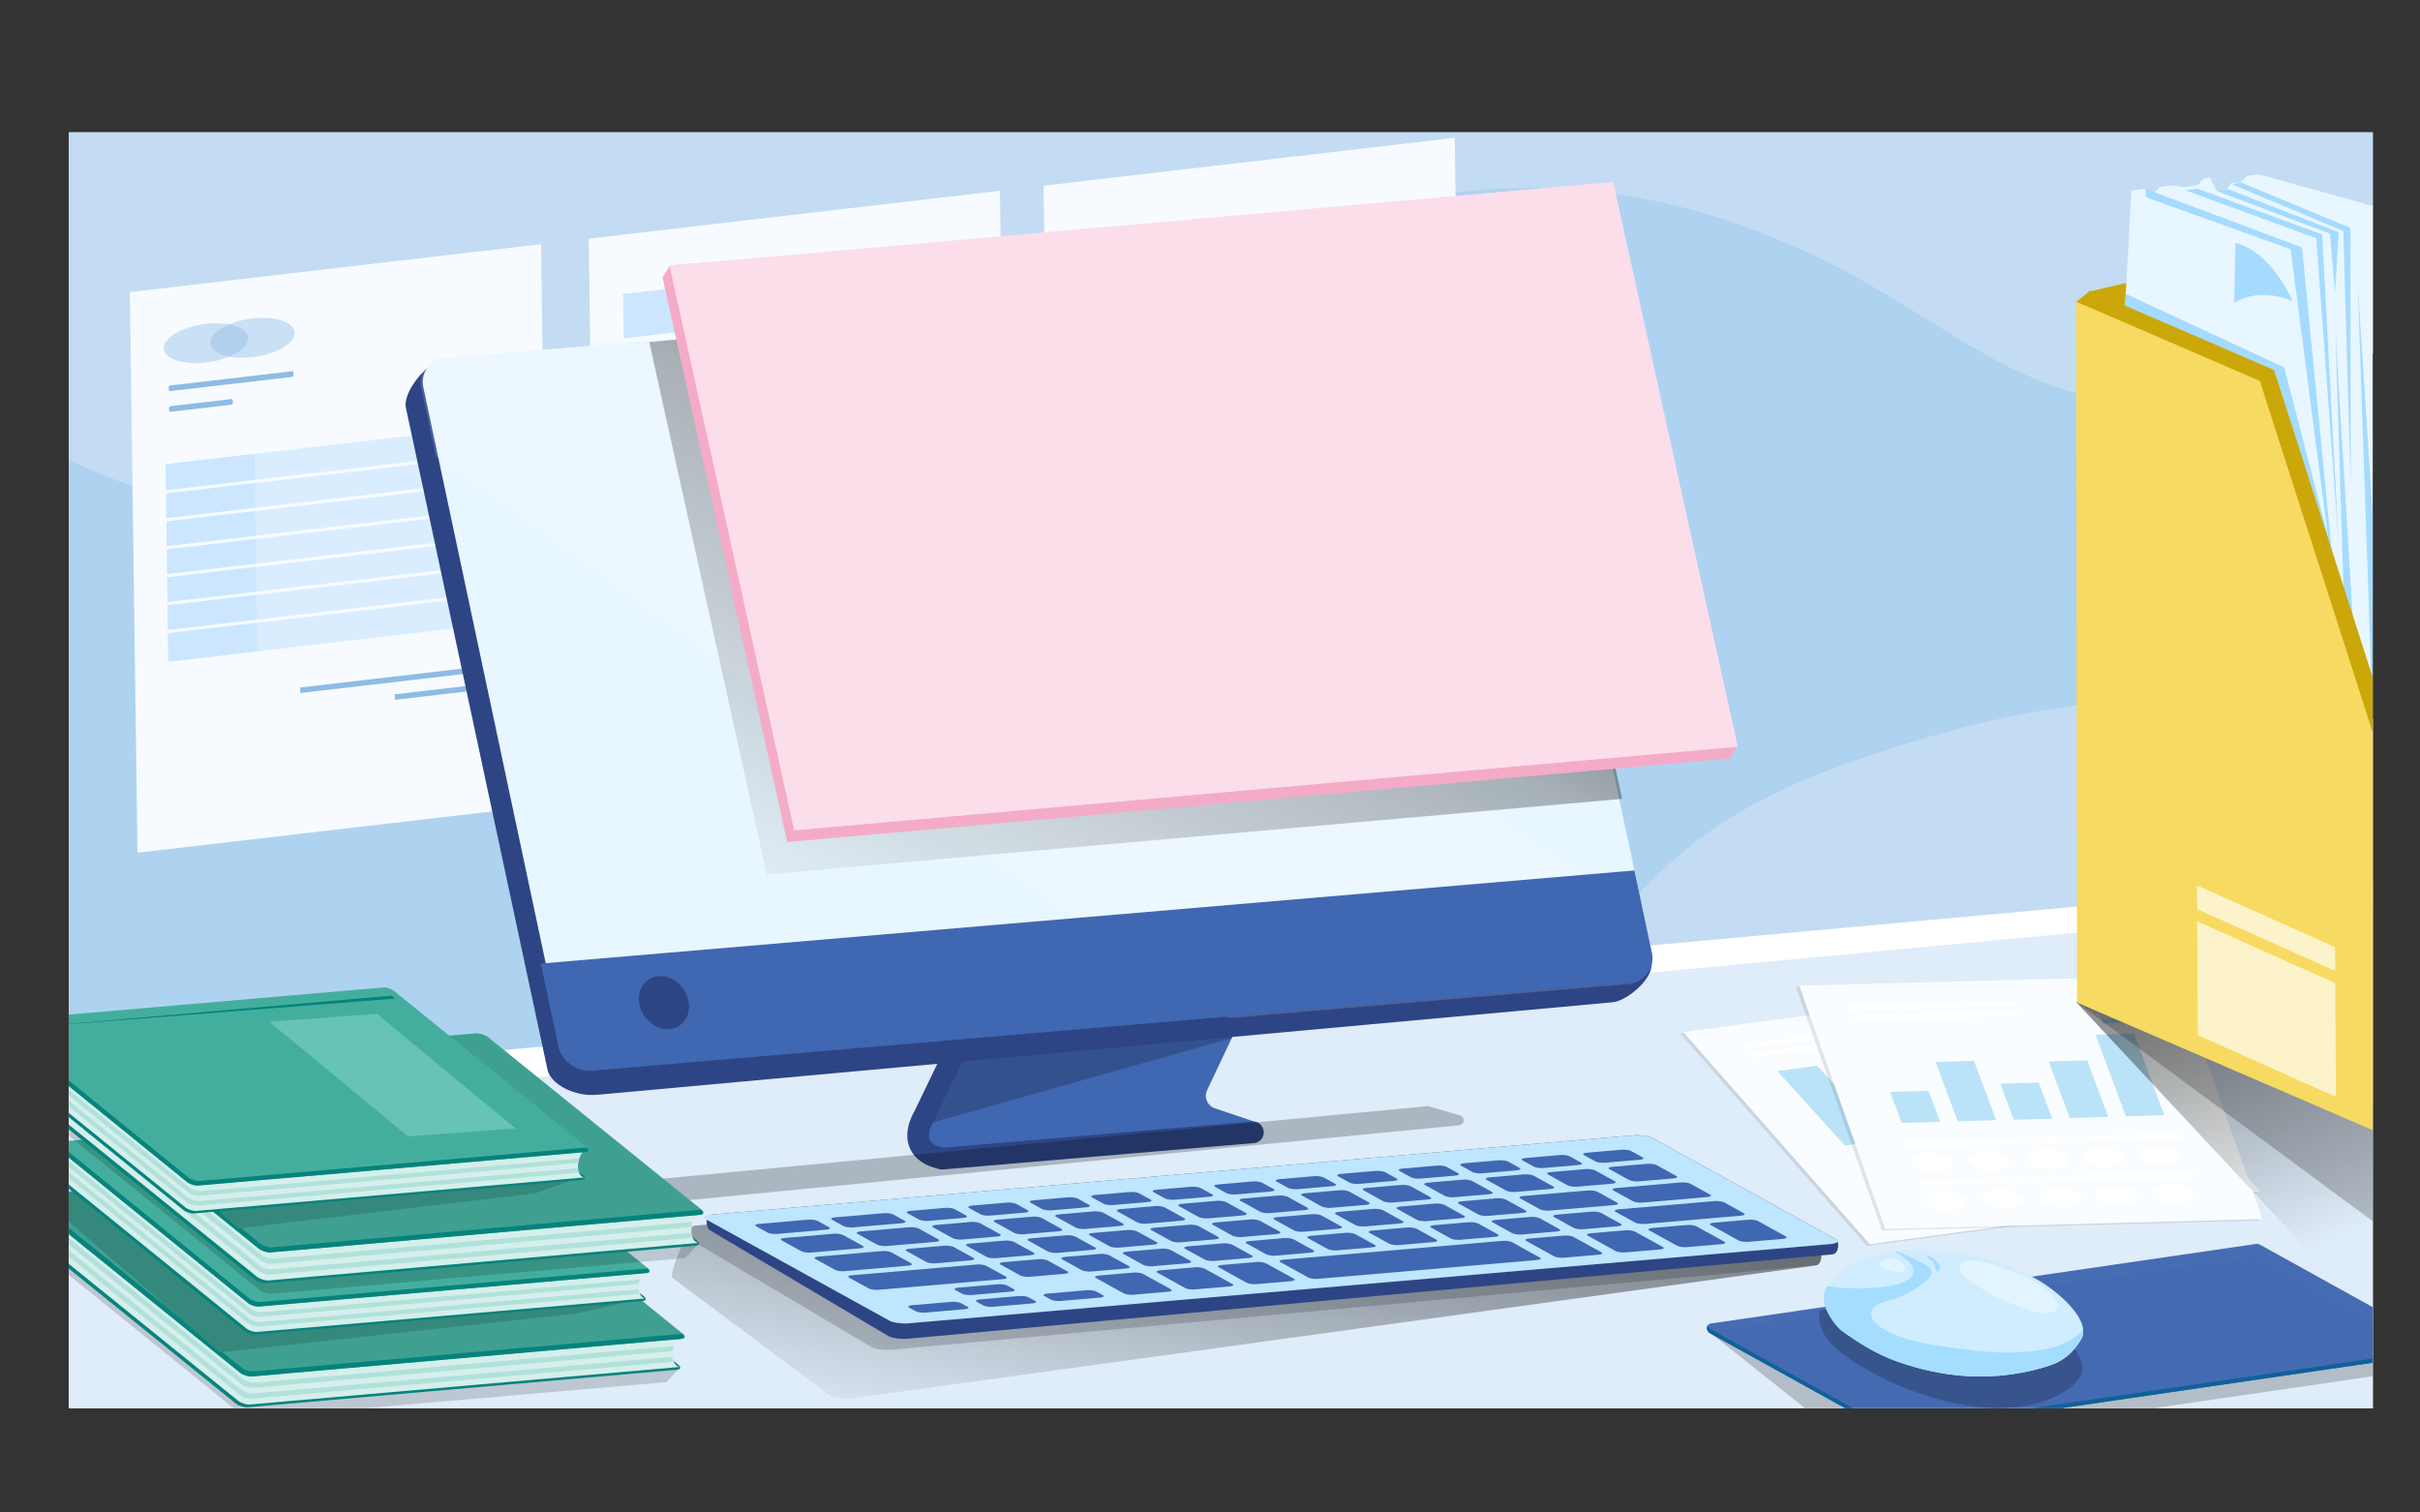 <?xml version="1.0" encoding="UTF-8" standalone="no"?><!DOCTYPE svg PUBLIC "-//W3C//DTD SVG 1.1//EN" "http://www.w3.org/Graphics/SVG/1.1/DTD/svg11.dtd"><svg width="4000px" height="2500px" version="1.1" xmlns="http://www.w3.org/2000/svg" xmlns:xlink="http://www.w3.org/1999/xlink" xml:space="preserve" xmlns:serif="http://www.serif.com/" style="fill-rule:evenodd;clip-rule:evenodd;stroke-linejoin:round;stroke-miterlimit:2;"><rect width="100%" height="100%" fill="#333333" stroke="none"/><g id="c99"></g><g transform="matrix(2.269,0,0,2.269,-356.347,14.013)"><g id="c43"><g transform="matrix(0.441,0,0,0.441,157.793,-6.24)"><rect x="111.817" y="218.725" width="3805.79" height="2107.56" style="fill:rgb(174,211,240);"/></g><g transform="matrix(1,0,0,1,-1305.22,-1117.13)"><path d="M1512.33,1998.43C1525.62,1999.04 1538.9,2000.19 1551.94,2001.12C1611.36,2005.32 1681.06,2008.52 1737.77,2027.62C1800.37,2048.71 1860.97,2075 1925.25,2091.02C2067.95,2126.58 2239.76,2110.03 2368.84,2038.71C2429.92,2004.96 2486.81,1964.79 2533.95,1913.21C2632.81,1805.06 2649.45,1725.24 2799.53,1670.09C2868.83,1644.62 2946.89,1623.82 3020.95,1620.67C3076.63,1618.31 3135.64,1625.4 3190.88,1634.77L3190.88,2136.9L1512.33,2136.9L1512.33,1998.43ZM3190.88,1368.24C3138.69,1393.37 3081.11,1408.99 3026.39,1405.87C2942.67,1401.1 2894.71,1358.88 2825.79,1319.3C2733.45,1266.28 2636.81,1239.39 2529.5,1250.37C2387.03,1264.95 2275.44,1358.55 2149.52,1415.3C1946.26,1506.91 1705.64,1536.18 1512.33,1446.03L1512.33,1207.36L3190.88,1207.36L3190.88,1368.24Z" style="fill:rgb(195,220,243);"/></g><g transform="matrix(0.441,0,0,0.441,157.793,-6.24)"><rect x="111.817" y="218.725" width="3805.79" height="2107.56" style="fill:none;"/><clipPath id="_clip1"><rect x="111.817" y="218.725" width="3805.79" height="2107.56"/></clipPath><g clip-path="url(#_clip1)"><g transform="matrix(2.267,0,0,2.267,-489.276,-163.453)"><g transform="matrix(0.335,-0.039,0.005,0.368,52.903,82.837)"><g><g transform="matrix(0.947,0,0,0.821,40.438,112.715)"><rect x="756.876" y="629.524" width="944.426" height="1352.11" style="fill:rgb(247,251,255);"/></g><g transform="matrix(0.807,0,0,1,160.144,0)"><ellipse cx="942.592" cy="748.157" rx="113.536" ry="38.229" style="fill:rgb(142,187,229);fill-opacity:0.42;"/></g><g transform="matrix(0.807,0,0,1,261.482,0)"><ellipse cx="942.592" cy="748.157" rx="113.536" ry="38.229" style="fill:rgb(142,187,229);fill-opacity:0.42;"/></g><g transform="matrix(1,0,0,1,10.316,-35.969)"><path d="M1099.95,862.228C1099.95,860.689 1098.7,859.439 1097.16,859.439L831.286,859.439C829.747,859.439 828.498,860.689 828.498,862.228L828.498,867.804C828.498,869.343 829.747,870.593 831.286,870.593L1097.16,870.593C1098.7,870.593 1099.95,869.343 1099.95,867.804L1099.95,862.228Z" style="fill:rgb(142,187,229);"/></g><g transform="matrix(1,0,0,1,10.316,5.036)"><path d="M967.247,862.228C967.247,860.689 965.997,859.439 964.458,859.439L831.286,859.439C829.747,859.439 828.498,860.689 828.498,862.228L828.498,867.804C828.498,869.343 829.747,870.593 831.286,870.593L964.458,870.593C965.997,870.593 967.247,869.343 967.247,867.804L967.247,862.228Z" style="fill:rgb(142,187,229);"/></g><rect x="830.029" y="978.12" width="770.71" height="391.055" style="fill:rgb(217,237,255);"/><g transform="matrix(0.251,0,0,1,621.438,0)"><rect x="830.029" y="978.12" width="770.71" height="391.055" style="fill:rgb(204,230,255);"/></g><rect x="790.449" y="1029.54" width="832.16" height="6.372" style="fill:rgb(247,251,255);"/><g transform="matrix(1,0,0,1,0,55.335)"><rect x="790.449" y="1029.54" width="832.16" height="6.372" style="fill:rgb(247,251,255);"/></g><g transform="matrix(1,0,0,1,0,110.669)"><rect x="790.449" y="1029.54" width="832.16" height="6.372" style="fill:rgb(247,251,255);"/></g><g transform="matrix(1,0,0,1,0,166.004)"><rect x="790.449" y="1029.54" width="832.16" height="6.372" style="fill:rgb(247,251,255);"/></g><g transform="matrix(1,0,0,1,0,221.339)"><rect x="790.449" y="1029.54" width="832.16" height="6.372" style="fill:rgb(247,251,255);"/></g><g transform="matrix(1,0,0,1,0,276.673)"><rect x="790.449" y="1029.54" width="832.16" height="6.372" style="fill:rgb(247,251,255);"/></g><rect x="1115.47" y="1450.48" width="479.8" height="10.95" style="fill:rgb(142,187,229);"/><g transform="matrix(0.572,0,0,1,682.612,35.223)"><rect x="1115.47" y="1450.48" width="479.8" height="10.95" style="fill:rgb(142,187,229);"/></g></g><g transform="matrix(1,0,0,1,998.066,0)"><g transform="matrix(0.947,0,0,0.821,40.438,112.715)"><rect x="756.876" y="629.524" width="944.426" height="1352.11" style="fill:rgb(247,251,255);"/></g><g transform="matrix(1,0,0,1,2.908,29.912)"><path d="M1099.95,862.228C1099.95,860.689 1098.7,859.439 1097.16,859.439L831.286,859.439C829.747,859.439 828.498,860.689 828.498,862.228L828.498,867.804C828.498,869.343 829.747,870.593 831.286,870.593L1097.16,870.593C1098.7,870.593 1099.95,869.343 1099.95,867.804L1099.95,862.228Z" style="fill:rgb(142,187,229);"/></g><g transform="matrix(1,0,0,1,2.908,70.917)"><path d="M967.247,862.228C967.247,860.689 965.997,859.439 964.458,859.439L831.286,859.439C829.747,859.439 828.498,860.689 828.498,862.228L828.498,867.804C828.498,869.343 829.747,870.593 831.286,870.593L964.458,870.593C965.997,870.593 967.247,869.343 967.247,867.804L967.247,862.228Z" style="fill:rgb(142,187,229);"/></g><g><g transform="matrix(0.459,0,0,1,448.71,0)"><rect x="830.029" y="978.12" width="770.71" height="391.055" style="fill:rgb(217,237,255);"/></g><g transform="matrix(0.967,0,0,0.223,27.721,529.127)"><rect x="830.029" y="978.12" width="770.71" height="391.055" style="fill:rgb(217,237,255);"/></g><g transform="matrix(0.115,0,0,1,734.202,0)"><rect x="830.029" y="978.12" width="770.71" height="391.055" style="fill:rgb(204,230,255);"/></g><g transform="matrix(0.243,0,0,0.223,628.513,529.127)"><rect x="830.029" y="978.12" width="770.71" height="391.055" style="fill:rgb(204,230,255);"/></g></g><g transform="matrix(1,0,0,1,388.409,0)"><g transform="matrix(0.459,0,0,1,448.71,0)"><rect x="830.029" y="978.12" width="770.71" height="391.055" style="fill:rgb(217,237,255);"/></g><g transform="matrix(0.115,0,0,1,734.202,0)"><rect x="830.029" y="978.12" width="770.71" height="391.055" style="fill:rgb(204,230,255);"/></g></g><rect x="790.449" y="1029.54" width="832.16" height="6.372" style="fill:rgb(247,251,255);"/><g transform="matrix(1,0,0,1,0,55.335)"><rect x="790.449" y="1029.54" width="832.16" height="6.372" style="fill:rgb(247,251,255);"/></g><g transform="matrix(1,0,0,1,0,110.669)"><rect x="790.449" y="1029.54" width="832.16" height="6.372" style="fill:rgb(247,251,255);"/></g><g transform="matrix(1,0,0,1,0,166.004)"><rect x="790.449" y="1029.54" width="832.16" height="6.372" style="fill:rgb(247,251,255);"/></g><g transform="matrix(1,0,0,1,0,221.339)"><rect x="790.449" y="1029.54" width="832.16" height="6.372" style="fill:rgb(247,251,255);"/></g><g transform="matrix(1,0,0,1,0,276.673)"><rect x="790.449" y="1029.54" width="832.16" height="6.372" style="fill:rgb(247,251,255);"/></g><g transform="matrix(-0.586,0,0,1,1770.97,0)"><rect x="1115.47" y="1450.48" width="479.8" height="10.95" style="fill:rgb(142,187,229);"/></g><g transform="matrix(-0.586,0,0,1,1770.97,71.133)"><rect x="1115.47" y="1450.48" width="479.8" height="10.95" style="fill:rgb(142,187,229);"/></g><g transform="matrix(-0.759,0,0,1,2047.62,35.223)"><rect x="1115.47" y="1450.48" width="479.8" height="10.95" style="fill:rgb(142,187,229);"/></g><g transform="matrix(-0.335,0,0,1,1370.99,106.356)"><rect x="1115.47" y="1450.48" width="479.8" height="10.95" style="fill:rgb(142,187,229);"/></g></g><g transform="matrix(1,0,0,1,1987.35,0)"><g transform="matrix(0.947,0,0,0.821,40.438,112.715)"><rect x="756.876" y="629.524" width="944.426" height="1352.11" style="fill:rgb(247,251,255);"/></g><g transform="matrix(1,0,0,1,2.908,29.912)"><path d="M1099.95,862.228C1099.95,860.689 1098.7,859.439 1097.16,859.439L831.286,859.439C829.747,859.439 828.498,860.689 828.498,862.228L828.498,867.804C828.498,869.343 829.747,870.593 831.286,870.593L1097.16,870.593C1098.7,870.593 1099.95,869.343 1099.95,867.804L1099.95,862.228Z" style="fill:rgb(142,187,229);"/></g><g transform="matrix(1,0,0,1,2.908,70.917)"><path d="M967.247,862.228C967.247,860.689 965.997,859.439 964.458,859.439L831.286,859.439C829.747,859.439 828.498,860.689 828.498,862.228L828.498,867.804C828.498,869.343 829.747,870.593 831.286,870.593L964.458,870.593C965.997,870.593 967.247,869.343 967.247,867.804L967.247,862.228Z" style="fill:rgb(142,187,229);"/></g><g><g transform="matrix(0.459,0,0,0.694,448.71,299.483)"><rect x="830.029" y="978.12" width="770.71" height="391.055" style="fill:rgb(217,237,255);"/></g><g transform="matrix(0.459,0,0,0.694,448.71,646.578)"><rect x="830.029" y="978.12" width="770.71" height="391.055" style="fill:rgb(217,237,255);"/></g><g transform="matrix(0.967,0,0,0.223,27.721,529.127)"><rect x="830.029" y="978.12" width="770.71" height="391.055" style="fill:rgb(217,237,255);"/></g><g transform="matrix(0.115,0,0,0.694,734.202,299.483)"><rect x="830.029" y="978.12" width="770.71" height="391.055" style="fill:rgb(204,230,255);"/></g><g transform="matrix(0.115,0,0,0.694,734.202,646.578)"><rect x="830.029" y="978.12" width="770.71" height="391.055" style="fill:rgb(204,230,255);"/></g><g transform="matrix(0.243,0,0,0.223,628.513,529.127)"><rect x="830.029" y="978.12" width="770.71" height="391.055" style="fill:rgb(204,230,255);"/></g></g><g transform="matrix(1,0,0,0.694,388.409,299.483)"><g transform="matrix(0.459,0,0,1,448.71,0)"><rect x="830.029" y="978.12" width="770.71" height="391.055" style="fill:rgb(217,237,255);"/></g><g transform="matrix(0.459,0,0,1,448.71,500.268)"><rect x="830.029" y="978.12" width="770.71" height="391.055" style="fill:rgb(217,237,255);"/></g><g transform="matrix(0.115,0,0,1,734.202,0)"><rect x="830.029" y="978.12" width="770.71" height="391.055" style="fill:rgb(204,230,255);"/></g><g transform="matrix(0.115,0,0,1,734.202,500.268)"><rect x="830.029" y="978.12" width="770.71" height="391.055" style="fill:rgb(204,230,255);"/></g></g><rect x="790.449" y="1029.54" width="832.16" height="6.372" style="fill:rgb(247,251,255);"/><g transform="matrix(1,0,0,1,0,347.095)"><rect x="790.449" y="1029.54" width="832.16" height="6.372" style="fill:rgb(247,251,255);"/></g><g transform="matrix(1,0,0,1,0,55.335)"><rect x="790.449" y="1029.54" width="832.16" height="6.372" style="fill:rgb(247,251,255);"/></g><g transform="matrix(1,0,0,1,0,402.43)"><rect x="790.449" y="1029.54" width="832.16" height="6.372" style="fill:rgb(247,251,255);"/></g><g transform="matrix(1,0,0,1,0,110.669)"><rect x="790.449" y="1029.54" width="832.16" height="6.372" style="fill:rgb(247,251,255);"/></g><g transform="matrix(1,0,0,1,0,457.764)"><rect x="790.449" y="1029.54" width="832.16" height="6.372" style="fill:rgb(247,251,255);"/></g><g transform="matrix(1,0,0,1,0,166.004)"><rect x="790.449" y="1029.54" width="832.16" height="6.372" style="fill:rgb(247,251,255);"/></g><g transform="matrix(1,0,0,1,0,513.099)"><rect x="790.449" y="1029.54" width="832.16" height="6.372" style="fill:rgb(247,251,255);"/></g></g></g><g transform="matrix(1,0,0,1,58.003,78.331)"><path d="M109.661,800.595L1939.53,633.024L2017.48,1061.11L154.218,1089.22L109.661,800.595Z" style="fill:rgb(223,236,249);"/></g><g transform="matrix(1.534,-0.207,0.518,0.589,-2283.06,884.845)"><g transform="matrix(1,0,0,1,-1.902,1.372)"><path d="M2387,715.136L2344.66,670.766L2201.57,670.766L2201.57,933.178L2387,933.178L2387,715.136Z" style="fill-opacity:0.1;"/></g><path d="M2387,715.136L2344.66,670.766L2201.57,670.766L2201.57,933.178L2387,933.178L2387,715.136Z" style="fill:rgb(250,253,255);"/><g transform="matrix(-0.683,0.004,0.006,0.7,3113.2,633.752)"><g transform="matrix(0.239,-1.62918e-19,-3.25837e-19,0.239,977.479,223.363)"><path d="M1357.14,286.304C1357.14,275.7 1348.53,267.091 1337.92,267.091L543.995,267.091C533.391,267.091 524.782,275.7 524.782,286.304C524.782,296.908 533.391,305.517 543.995,305.517L1337.92,305.517C1348.53,305.517 1357.14,296.908 1357.14,286.304Z" style="fill:white;"/></g><g transform="matrix(0.239,-1.62918e-19,-3.25837e-19,0.239,978.002,282.582)"><path d="M1357.14,286.304C1357.14,275.7 1348.53,267.091 1337.92,267.091L543.995,267.091C533.391,267.091 524.782,275.7 524.782,286.304C524.782,296.908 533.391,305.517 543.995,305.517L1337.92,305.517C1348.53,305.517 1357.14,296.908 1357.14,286.304Z" style="fill:white;"/></g><g transform="matrix(0.385,-2.62367e-19,-5.24733e-19,0.385,910.984,-48.409)"><g transform="matrix(0.9,0,0,0.801,59.78,80.95)"><rect x="506.059" y="487.605" width="80.05" height="407.837" style="fill:rgb(187,227,248);"/></g><g transform="matrix(0.9,0,0,0.555,164.727,301.505)"><rect x="506.059" y="487.605" width="80.05" height="407.837" style="fill:rgb(187,227,248);"/></g><g transform="matrix(0.9,0,0,0.354,269.674,481.975)"><rect x="506.059" y="487.605" width="80.05" height="407.837" style="fill:rgb(187,227,248);"/></g><g transform="matrix(0.9,0,0,0.583,374.621,276.724)"><rect x="506.059" y="487.605" width="80.05" height="407.837" style="fill:rgb(187,227,248);"/></g><g transform="matrix(0.9,0,-4.99661e-17,0.84,479.568,46.706)"><rect x="506.059" y="487.605" width="80.05" height="407.837" style="fill:rgb(187,227,248);"/></g></g><g transform="matrix(0.197,-1.34013e-19,-2.68025e-19,0.197,1008.45,118.563)"><circle cx="584.195" cy="1024.83" r="74.953" style="fill:white;"/></g><g transform="matrix(0.197,-1.34013e-19,-2.68025e-19,0.197,1008.97,177.782)"><circle cx="584.195" cy="1024.83" r="74.953" style="fill:white;"/></g><g transform="matrix(0.197,-1.34013e-19,-2.68025e-19,0.197,1048.92,118.563)"><circle cx="584.195" cy="1024.83" r="74.953" style="fill:white;"/></g><g transform="matrix(0.197,-1.34013e-19,-2.68025e-19,0.197,1049.45,177.782)"><circle cx="584.195" cy="1024.83" r="74.953" style="fill:white;"/></g><g transform="matrix(0.197,-1.34013e-19,-2.68025e-19,0.197,1089.4,118.563)"><circle cx="584.195" cy="1024.83" r="74.953" style="fill:white;"/></g><g transform="matrix(0.197,-1.34013e-19,-2.68025e-19,0.197,1089.92,177.782)"><circle cx="584.195" cy="1024.83" r="74.953" style="fill:white;"/></g><g transform="matrix(0.197,-1.34013e-19,-2.68025e-19,0.197,1130.92,118.563)"><circle cx="584.195" cy="1024.83" r="74.953" style="fill:white;"/></g><g transform="matrix(0.197,-1.34013e-19,-2.68025e-19,0.197,1131.44,177.782)"><circle cx="584.195" cy="1024.83" r="74.953" style="fill:white;"/></g><g transform="matrix(0.197,-1.34013e-19,-2.68025e-19,0.197,1172.44,118.563)"><circle cx="584.195" cy="1024.83" r="74.953" style="fill:white;"/></g><g transform="matrix(0.197,-1.34013e-19,-2.68025e-19,0.197,1172.96,177.782)"><circle cx="584.195" cy="1024.83" r="74.953" style="fill:white;"/></g></g><g transform="matrix(1,0,0,1,-2.842,2.978)"><rect x="2224.62" y="690.598" width="81.348" height="4.702" style="fill:white;"/></g><g transform="matrix(1,0,0,1,-2.842,14.015)"><rect x="2224.62" y="690.598" width="81.348" height="4.702" style="fill:white;"/></g><path d="M2344.66,670.766L2342.93,719.997L2387.79,716.319L2344.66,670.766Z" style="fill:rgb(186,228,255);"/><path d="M2344.66,670.766L2343.54,715.482L2387.79,716.319L2344.66,670.766Z" style="fill:rgb(232,246,255);"/></g><g transform="matrix(1.482,-0.039,0.239,0.676,-1896.9,422.761)"><g transform="matrix(1,0,0,1,-1.902,1.372)"><path d="M2387,715.136L2344.66,670.766L2201.57,670.766L2201.57,933.178L2387,933.178L2387,715.136Z" style="fill-opacity:0.1;"/></g><path d="M2387,715.136L2344.66,670.766L2201.57,670.766L2201.57,933.178L2387,933.178L2387,715.136Z" style="fill:rgb(250,253,255);"/><g transform="matrix(-0.683,0.004,0.006,0.7,3113.2,633.752)"><g transform="matrix(0.239,-1.62918e-19,-3.25837e-19,0.239,977.479,223.363)"><path d="M1357.14,286.304C1357.14,275.7 1348.53,267.091 1337.92,267.091L543.995,267.091C533.391,267.091 524.782,275.7 524.782,286.304C524.782,296.908 533.391,305.517 543.995,305.517L1337.92,305.517C1348.53,305.517 1357.14,296.908 1357.14,286.304Z" style="fill:white;"/></g><g transform="matrix(0.239,-1.62918e-19,-3.25837e-19,0.239,978.002,282.582)"><path d="M1357.14,286.304C1357.14,275.7 1348.53,267.091 1337.92,267.091L543.995,267.091C533.391,267.091 524.782,275.7 524.782,286.304C524.782,296.908 533.391,305.517 543.995,305.517L1337.92,305.517C1348.53,305.517 1357.14,296.908 1357.14,286.304Z" style="fill:white;"/></g><g transform="matrix(0.385,-2.62367e-19,-5.24733e-19,0.385,910.984,-48.409)"><g transform="matrix(0.9,0,0,0.801,59.78,80.95)"><rect x="506.059" y="487.605" width="80.05" height="407.837" style="fill:rgb(187,227,248);"/></g><g transform="matrix(0.9,0,0,0.555,164.727,301.505)"><rect x="506.059" y="487.605" width="80.05" height="407.837" style="fill:rgb(187,227,248);"/></g><g transform="matrix(0.9,0,0,0.354,269.674,481.975)"><rect x="506.059" y="487.605" width="80.05" height="407.837" style="fill:rgb(187,227,248);"/></g><g transform="matrix(0.9,0,0,0.583,374.621,276.724)"><rect x="506.059" y="487.605" width="80.05" height="407.837" style="fill:rgb(187,227,248);"/></g><g transform="matrix(0.9,0,0,0.305,479.568,525.716)"><rect x="506.059" y="487.605" width="80.05" height="407.837" style="fill:rgb(187,227,248);"/></g></g><g transform="matrix(0.197,-1.34013e-19,-2.68025e-19,0.197,1008.45,118.563)"><circle cx="584.195" cy="1024.83" r="74.953" style="fill:white;"/></g><g transform="matrix(0.197,-1.34013e-19,-2.68025e-19,0.197,1008.97,177.782)"><circle cx="584.195" cy="1024.83" r="74.953" style="fill:white;"/></g><g transform="matrix(0.197,-1.34013e-19,-2.68025e-19,0.197,1048.92,118.563)"><circle cx="584.195" cy="1024.83" r="74.953" style="fill:white;"/></g><g transform="matrix(0.197,-1.34013e-19,-2.68025e-19,0.197,1049.45,177.782)"><circle cx="584.195" cy="1024.83" r="74.953" style="fill:white;"/></g><g transform="matrix(0.197,-1.34013e-19,-2.68025e-19,0.197,1089.4,118.563)"><circle cx="584.195" cy="1024.83" r="74.953" style="fill:white;"/></g><g transform="matrix(0.197,-1.34013e-19,-2.68025e-19,0.197,1089.92,177.782)"><circle cx="584.195" cy="1024.83" r="74.953" style="fill:white;"/></g><g transform="matrix(0.197,-1.34013e-19,-2.68025e-19,0.197,1130.92,118.563)"><circle cx="584.195" cy="1024.83" r="74.953" style="fill:white;"/></g><g transform="matrix(0.197,-1.34013e-19,-2.68025e-19,0.197,1131.44,177.782)"><circle cx="584.195" cy="1024.83" r="74.953" style="fill:white;"/></g><g transform="matrix(0.197,-1.34013e-19,-2.68025e-19,0.197,1172.44,118.563)"><circle cx="584.195" cy="1024.83" r="74.953" style="fill:white;"/></g><g transform="matrix(0.197,-1.34013e-19,-2.68025e-19,0.197,1172.96,177.782)"><circle cx="584.195" cy="1024.83" r="74.953" style="fill:white;"/></g></g><g transform="matrix(1,0,0,1,-2.842,2.978)"><rect x="2224.62" y="690.598" width="81.348" height="4.702" style="fill:white;"/></g><g transform="matrix(1,0,0,1,-2.842,14.015)"><rect x="2224.62" y="690.598" width="81.348" height="4.702" style="fill:white;"/></g><path d="M2344.66,670.766L2342.93,719.997L2387.79,716.319L2344.66,670.766Z" style="fill:rgb(186,228,255);"/><path d="M2344.66,670.766L2343.54,715.482L2387.79,716.319L2344.66,670.766Z" style="fill:rgb(232,246,255);"/></g><g transform="matrix(1,0,0,1,58.003,78.331)"><path d="M165.544,814.634L1957.73,646.467L1961.65,627.86L150.67,793.042L165.544,814.634Z" style="fill:white;"/></g><g transform="matrix(1,0,0,1,-1758.87,75.909)"><path d="M3486.52,726.147L3724.12,901.844L3719.94,806.212L3486.52,726.147Z" style="fill-opacity:0.21;"/></g><g transform="matrix(1,0,0,1,-1758.87,75.909)"><path d="M3486.52,726.147L3797.63,1059.55L3719.94,806.212L3486.52,726.147Z" style="fill:url(#_Linear2);"/></g><g transform="matrix(1,0,0,1,-1742.72,-67.902)"><path d="M3479.2,352.811L3533.3,339.945L3556.49,400.806L3479.2,352.811Z" style="fill:rgb(204,167,10);"/><path d="M3504.66,392.343L3510.83,278.888L3520.44,277.667L3526.59,281.445L3531.73,276.246L3540.56,275.122L3549.76,276.456L3559.49,274.765L3562.78,270.688L3568.08,269.266L3572.94,279.118L3580.13,278.064L3583.4,273.604L3590.68,272.72L3595.58,268.13L3603.75,267.08L3702.92,294.653L3691.77,344.774L3699.78,696.033L3504.66,392.343Z" style="fill:rgb(232,246,255);"/><path d="M3506.04,373.062L3506.64,354.129L3622.17,407.762L3669.57,590.35C3669.57,590.35 3505.6,372.738 3506.04,373.062Z" style="fill:rgb(164,219,255);"/><path d="M3521.33,283.748L3626.87,321.666L3661.05,585.03L3635.19,320.387L3521.31,277.776L3521.33,283.748Z" style="fill:rgb(164,219,255);"/><path d="M3550.08,278.712L3645.6,313.669L3661.88,536.32L3649.85,310.941L3558.86,277.528L3550.08,278.712Z" style="fill:rgb(164,219,255);"/><path d="M3584.2,274.375L3665.28,308.43L3670.6,493.311L3670.44,306.136L3590.77,273.067L3584.2,274.375Z" style="fill:rgb(164,219,255);"/><path d="M3573.18,279.32L3655.55,310.285L3659.22,353.314L3661.89,309.321L3581.06,277.807L3573.18,279.32Z" style="fill:rgb(164,219,255);"/><path d="M3659.53,380.751L3665.65,576.697L3674.16,624.923L3659.53,380.751Z" style="fill:rgb(164,219,255);"/><path d="M3675.81,348.338L3686.62,661.949L3696.77,672.258L3675.81,348.338Z" style="fill:rgb(164,219,255);"/><path d="M3586.68,317.068C3586.68,317.068 3610.51,320.793 3628.45,359.697C3628.45,359.697 3606.57,348.539 3585.81,360.54L3586.68,317.068Z" style="fill:rgb(164,219,255);"/><g transform="matrix(0.452,0.195,0.001,0.761,1975.21,-588.893)"><path d="M3826.02,702.198L3626.47,382.843L3330.42,382.843L3307.64,399.316L3330.42,1054.02L3826.02,1054.02L3826.02,702.198Z" style="fill:rgb(204,167,10);"/></g><g transform="matrix(0.452,0.195,0.001,0.761,1964.89,-580.898)"><path d="M3826.02,702.198L3626.47,382.843L3330.42,382.843L3330.42,1054.02L3826.02,1054.02L3826.02,702.198Z" style="fill:rgb(247,218,97);"/><clipPath id="_clip3"><path d="M3826.02,702.198L3626.47,382.843L3330.42,382.843L3330.42,1054.02L3826.02,1054.02L3826.02,702.198Z"/></clipPath><g clip-path="url(#_clip3)"><g transform="matrix(2.021,0.019,0.013,1.441,-3675.46,-310.136)"><rect x="3557.18" y="811.299" width="110.187" height="75.444" style="fill:rgb(252,243,203);"/></g><g transform="matrix(2.021,0.019,-0.003,-0.301,-3662.41,1091.48)"><rect x="3557.18" y="811.299" width="110.187" height="75.444" style="fill:rgb(252,243,203);"/></g></g></g></g><g transform="matrix(1,0,0,1,0.049,-5.881)"><g transform="matrix(-1.104,0.094,0.094,1.104,2693.92,-1076.97)"><g transform="matrix(1,0,0,1,-11.564,0)"><path d="M1564.92,1658.83L1776.99,1658.83C1776.99,1658.83 1781.34,1655.22 1785.76,1651.56C1791.02,1647.2 1792.27,1639.62 1788.69,1633.8C1776.06,1613.28 1748.69,1568.8 1748.69,1568.8L1564.77,1571.57C1564.77,1571.57 1588.57,1612.54 1599.07,1630.61C1600.31,1632.74 1600.58,1635.3 1599.81,1637.64C1599.04,1639.99 1597.3,1641.89 1595.04,1642.87C1584.41,1647.49 1568.05,1654.6 1568.05,1654.6L1564.92,1658.83Z" style="fill:rgb(64,103,177);"/></g><g transform="matrix(1,0,0,1,-201.253,0)"><path d="M1769.71,1597.82L1977.22,1637.78C1977.06,1633.78 1975.9,1629.77 1973.67,1626.15C1960,1603.93 1938.38,1568.8 1938.38,1568.8L1754.46,1571.57L1769.71,1597.82Z" style="fill:rgb(51,82,141);"/></g><g transform="matrix(1,0,0,1,-201.253,0)"><path d="M1932.25,1572.42L1969.52,1635.49C1969.67,1635.75 1969.84,1636 1970.03,1636.23C1970.03,1636.23 1972.07,1638.9 1973.08,1642.4C1973.58,1644.12 1973.92,1646.12 1973.06,1648C1972.01,1650.3 1969.44,1652.07 1965.04,1653.55C1965.03,1653.55 1761.06,1653.63 1761.06,1653.63C1757.13,1653.63 1753.94,1656.82 1753.94,1660.76C1753.94,1664.69 1757.13,1667.88 1761.07,1667.88L1966.15,1667.8C1966.86,1667.8 1967.57,1667.7 1968.25,1667.49C1978.67,1664.28 1983.67,1659.06 1986.02,1653.93C1988.4,1648.72 1988.15,1643.19 1986.77,1638.43C1985.29,1633.32 1982.54,1629.23 1981.61,1627.93C1981.61,1627.94 1944.52,1565.17 1944.52,1565.17C1942.52,1561.78 1938.14,1560.66 1934.76,1562.66C1931.37,1564.66 1930.25,1569.04 1932.25,1572.42Z" style="fill:rgb(45,69,132);"/></g><g transform="matrix(1.04,0,-0.125,1,115.084,3.049)"><g transform="matrix(0.428,0,6.07128e-18,0.44,567.286,881.916)"><path d="M3395.32,576.444C3395.32,553.732 3351.63,511.716 3328.92,511.716L1808.82,536.438C1786.11,536.438 1757.32,565.11 1757.32,587.822L1753.03,1560.63C1753.03,1583.34 1799.37,1615.1 1822.09,1615.1L3326.76,1624.11C3336.7,1624.11 3350.34,1623.43 3366.13,1615.41C3383.11,1606.8 3393.85,1593.32 3393.85,1580.54L3395.32,576.444Z" style="fill:rgb(45,69,132);"/></g><g transform="matrix(0.428,-1.22416e-17,1.18801e-17,0.437,553.693,871.386)"><path d="M3395.32,576.444C3395.32,553.732 3376.88,535.292 3354.17,535.292L1822.09,535.292C1799.37,535.292 1780.93,553.732 1780.93,576.444L1780.93,1573.94C1780.93,1596.66 1799.37,1615.1 1822.09,1615.1L3354.17,1615.1C3376.88,1615.1 3395.32,1596.66 3395.32,1573.94L3395.32,576.444Z" style="fill:rgb(232,246,255);"/></g><g transform="matrix(0.637,0,0.08,0.662,557.761,322.57)"><path d="M1817.26,1182.38L2100.9,1182.38C2116.17,1182.38 2127.03,1194.66 2125.14,1209.79L2116.52,1278.72C2091.58,1299.41 2066.77,1320.27 2042.1,1341.25C1827.07,1524.18 1623.94,1717.73 1397.79,1887.51C1391.64,1892.13 1385.43,1896.88 1379.17,1901.74L980.924,1901.74C965.654,1901.74 954.792,1889.46 956.684,1874.33L961.77,1833.64C1023.71,1785.76 1081.1,1736.98 1104.3,1718.6C1337.36,1533.91 1569.82,1347.41 1817.26,1182.38ZM1639.66,1182.38C1580.39,1216.46 1523.75,1255.19 1465.21,1290.44C1304.72,1387.08 1145.82,1487.37 991.728,1593.97L1010.96,1440.13C1013.82,1437.88 1016.68,1435.64 1019.55,1433.4C1073.82,1391 1129.4,1350.23 1185,1309.62C1226.51,1279.3 1269.3,1250.3 1311.39,1220.75C1329.99,1207.69 1348.76,1194.96 1367.63,1182.38L1639.66,1182.38Z" style="fill:white;fill-opacity:0.16;"/></g><g transform="matrix(0.533,-2.05195e-17,-1.22416e-17,0.549,178.298,694.495)"><g transform="matrix(-1.242,-0.004,-0.009,1.113,6097.08,154.101)"><rect x="2499.58" y="579.39" width="656.293" height="422.589" style="fill:rgb(238,115,164);fill-opacity:0.21;"/></g><g transform="matrix(-1.612,-0.005,-0.013,1.625,6513.87,-163.925)"><path d="M2205.64,882.682C2264.73,874.674 2326.51,838.6 2385.91,831.87C2446.41,825.017 2490.7,833.675 2550.23,844.489C2563.41,846.884 2590.91,858.992 2604.15,861.233C2626.73,865.057 2663.03,877.737 2688.96,880.922L2688.96,882.682L2205.64,882.682Z" style="fill:rgb(236,97,152);fill-opacity:0.96;"/></g><g transform="matrix(-1.612,-0.005,-0.013,1.625,6513.87,-163.925)"><path d="M2187.1,882.682C2226.95,868.614 2255.88,832.866 2282.12,801.054C2315.27,760.884 2353.77,722.059 2405.7,708.252C2422.54,703.775 2440.59,701.402 2457.99,702.526C2531.96,707.31 2603.12,826.119 2627.65,843.947C2641.77,854.209 2662.35,870.295 2682.75,882.682L2187.1,882.682Z" style="fill:rgb(236,97,152);fill-opacity:0.52;"/></g><g transform="matrix(-1.612,-0.005,-0.013,1.625,6513.87,-163.925)"><path d="M2186.91,882.682C2207.56,866.865 2227.64,832.139 2238.74,816.894C2295.16,739.37 2356.51,609.175 2474.28,626.403C2498.44,629.937 2519.76,644.334 2537.71,659.914C2581.11,697.574 2607.87,751.346 2631.81,802.852C2639.69,819.82 2648.08,838.395 2658.89,853.737C2667.12,865.411 2677.39,874.688 2688.96,882.195L2688.96,882.682L2186.91,882.682Z" style="fill:rgb(236,97,152);fill-opacity:0.21;"/></g><g transform="matrix(-1.612,-0.005,-0.012,1.593,6513.73,-145.779)"><path d="M2167.39,903.158L2167.39,569.931L2161.63,569.931L2161.63,909.335L2167.39,909.335L2167.39,908.925L2707.1,908.925L2707.1,903.158L2167.39,903.158Z" style="fill:rgb(236,97,152);"/></g><g transform="matrix(-1.612,-0.005,-0.013,1.625,6513.87,-163.925)"><path d="M2154.61,868.047L2148.93,868.047L2148.93,871.503L2154.61,871.503L2154.61,868.047ZM2154.61,850.614L2141.34,850.614L2141.34,854.07L2154.61,854.07L2154.61,850.614ZM2154.61,833.18L2148.62,833.18L2148.62,836.636L2154.61,836.636L2154.61,833.18ZM2154.61,815.747L2148.62,815.747L2148.62,819.202L2154.61,819.202L2154.61,815.747ZM2154.61,798.313L2148.62,798.313L2148.62,801.769L2154.61,801.769L2154.61,798.313ZM2154.61,780.88L2148.62,780.88L2148.62,784.335L2154.61,784.335L2154.61,780.88ZM2154.61,763.446L2141.34,763.446L2141.34,766.902L2154.61,766.902L2154.61,763.446ZM2154.61,746.012L2148.62,746.012L2148.62,749.468L2154.61,749.468L2154.61,746.012ZM2154.61,728.579L2148.62,728.579L2148.62,732.035L2154.61,732.035L2154.61,728.579ZM2154.61,711.145L2148.62,711.145L2148.62,714.601L2154.61,714.601L2154.61,711.145ZM2154.61,693.712L2148.62,693.712L2148.62,697.168L2154.61,697.168L2154.61,693.712ZM2154.61,676.278L2141.34,676.278L2141.34,679.734L2154.61,679.734L2154.61,676.278ZM2154.61,658.845L2148.62,658.845L2148.62,662.3L2154.61,662.3L2154.61,658.845ZM2154.61,641.411L2148.62,641.411L2148.62,644.867L2154.61,644.867L2154.61,641.411ZM2154.61,623.978L2148.62,623.978L2148.62,627.433L2154.61,627.433L2154.61,623.978ZM2154.61,606.544L2148.62,606.544L2148.62,610L2154.61,610L2154.61,606.544ZM2154.61,589.11L2141.34,589.11L2141.34,592.566L2154.61,592.566L2154.61,589.11Z" style="fill:rgb(236,97,152);"/></g><g transform="matrix(-1.612,-0.005,-0.013,1.625,6513.87,-163.925)"><path d="M2445.82,921.783L2449.39,921.783L2449.39,908.516L2445.82,908.516L2445.82,921.783ZM2533.1,908.516L2533.1,921.783L2536.55,921.783L2536.55,908.516L2533.1,908.516ZM2620.26,908.516L2620.26,921.783L2623.72,921.783L2623.72,908.516L2620.26,908.516ZM2184.32,908.516L2184.32,921.783L2187.78,921.783L2187.78,908.516L2184.32,908.516ZM2271.49,908.516L2271.49,921.783L2274.94,921.783L2274.94,908.516L2271.49,908.516ZM2358.66,908.516L2358.66,921.783L2362.11,921.783L2362.11,908.516L2358.66,908.516ZM2341.22,908.516L2341.22,914.504L2344.68,914.504L2344.68,908.516L2341.22,908.516ZM2323.79,908.516L2323.79,914.504L2327.24,914.504L2327.24,908.516L2323.79,908.516ZM2306.36,908.516L2306.36,914.504L2309.81,914.504L2309.81,908.516L2306.36,908.516ZM2288.92,908.516L2288.92,914.504L2292.38,914.504L2292.38,908.516L2288.92,908.516ZM2376.09,908.516L2376.09,914.504L2379.55,914.504L2379.55,908.516L2376.09,908.516ZM2254.05,908.516L2254.05,914.504L2257.51,914.504L2257.51,908.516L2254.05,908.516ZM2236.62,908.516L2236.62,914.504L2240.08,914.504L2240.08,908.516L2236.62,908.516ZM2219.19,908.516L2219.19,914.504L2222.64,914.504L2222.64,908.516L2219.19,908.516ZM2201.75,908.516L2201.75,914.504L2205.21,914.504L2205.21,908.516L2201.75,908.516ZM2393.52,908.516L2393.52,914.504L2396.98,914.504L2396.98,908.516L2393.52,908.516ZM2672.57,908.516L2672.57,914.504L2676.02,914.504L2676.02,908.516L2672.57,908.516ZM2655.13,908.516L2655.13,914.504L2658.59,914.504L2658.59,908.516L2655.13,908.516ZM2637.7,908.516L2637.7,914.504L2641.15,914.504L2641.15,908.516L2637.7,908.516ZM2410.96,908.516L2410.96,914.504L2414.41,914.504L2414.41,908.516L2410.96,908.516ZM2602.83,908.516L2602.83,914.504L2606.29,914.504L2606.29,908.516L2602.83,908.516ZM2585.4,908.516L2585.4,914.504L2588.85,914.504L2588.85,908.516L2585.4,908.516ZM2567.96,908.516L2567.96,914.504L2571.42,914.504L2571.42,908.516L2567.96,908.516ZM2550.53,908.516L2550.53,914.504L2553.99,914.504L2553.99,908.516L2550.53,908.516ZM2428.39,908.516L2428.39,914.504L2431.85,914.504L2431.85,908.516L2428.39,908.516ZM2515.66,908.516L2515.66,914.504L2519.12,914.504L2519.12,908.516L2515.66,908.516ZM2498.23,908.516L2498.23,914.504L2501.69,914.504L2501.69,908.516L2498.23,908.516ZM2480.8,908.516L2480.8,914.504L2484.25,914.504L2484.25,908.516L2480.8,908.516ZM2466.82,908.516L2463.26,908.516L2463.26,914.194L2463.36,914.194L2463.36,914.504L2466.82,914.504L2466.82,908.516Z" style="fill:rgb(236,97,152);"/></g></g><g transform="matrix(0.533,-2.05195e-17,-1.22416e-17,0.549,167.82,683.428)"><g transform="matrix(-1.553,-0.005,-0.012,1.532,7063.73,-105.113)"><rect x="2499.58" y="579.39" width="656.293" height="422.589" style="fill:url(#_Linear4);"/></g><g transform="matrix(-1.713,-0.006,-0.013,1.625,7432.69,-232.364)"><path d="M3155.88,579.39L2506.57,571.119L2499.58,579.39L2499.58,1001.98L3155.88,1001.98L3161.99,993.624L3155.88,579.39Z" style="fill:rgb(244,171,200);"/></g><g transform="matrix(-1.713,-0.006,-0.013,1.625,7421.54,-245.637)"><rect x="2499.58" y="579.39" width="656.293" height="422.589" style="fill:white;"/></g><g transform="matrix(-1.713,-0.006,-0.013,1.625,7421.54,-245.637)"><rect x="2499.58" y="579.39" width="656.293" height="422.589" style="fill:rgb(236,97,152);fill-opacity:0.21;"/></g><g transform="matrix(-0.807,0.07,0.172,0.824,3996.93,101.955)"><path d="M1304.1,700.02C1259.03,712.558 1241.93,823.714 1241.52,861.589C1240.44,959.322 1346.49,1314.92 1431.78,1361.75C1507.23,1403.19 1658.78,1325.61 1737.33,1312.97C1854.7,1294.09 1980.92,1287.85 2099.73,1292.18C2130.81,1293.31 2161.14,1301.78 2192.52,1299.41C2267.07,1293.78 2339.34,1285.17 2412.96,1272.55C2464.01,1263.79 2518.63,1271.65 2568.14,1255.33C2690.79,1214.88 2754.97,1165.8 2760.82,1035.56C2761.59,1018.47 2766.28,996.959 2760.01,980.401C2739.11,925.265 2654.78,843.672 2613.55,799.849C2571.16,754.787 2534.73,702.175 2480.61,670.264C2373.14,606.906 2259.76,620.105 2140.32,615.127C1951.46,607.254 1760.35,618.313 1577.69,672.296" style="fill:none;"/><clipPath id="_clip5"><path d="M1304.1,700.02C1259.03,712.558 1241.93,823.714 1241.52,861.589C1240.44,959.322 1346.49,1314.92 1431.78,1361.75C1507.23,1403.19 1658.78,1325.61 1737.33,1312.97C1854.7,1294.09 1980.92,1287.85 2099.73,1292.18C2130.81,1293.31 2161.14,1301.78 2192.52,1299.41C2267.07,1293.78 2339.34,1285.17 2412.96,1272.55C2464.01,1263.79 2518.63,1271.65 2568.14,1255.33C2690.79,1214.88 2754.97,1165.8 2760.82,1035.56C2761.59,1018.47 2766.28,996.959 2760.01,980.401C2739.11,925.265 2654.78,843.672 2613.55,799.849C2571.16,754.787 2534.73,702.175 2480.61,670.264C2373.14,606.906 2259.76,620.105 2140.32,615.127C1951.46,607.254 1760.35,618.313 1577.69,672.296"/></clipPath><g clip-path="url(#_clip5)"><g id="Photo.png" transform="matrix(1.926,-0.158,0.435,1.903,1205.55,542.104)"><rect x="0" y="0" width="695" height="396" style="fill:rgb(128,128,128);fill-opacity:0;"/></g></g></g></g><g transform="matrix(0.443,1.22416e-17,5.68596e-20,0.441,526.989,868.203)"><path d="M3347.66,1449.42L3347.66,1573.94C3347.66,1596.66 3329.76,1615.1 3307.72,1615.1L1820.87,1615.1C1798.83,1615.1 1780.93,1596.66 1780.93,1573.94L1780.93,1449.42L3347.66,1449.42Z" style="fill:rgb(64,103,177);"/></g><g transform="matrix(0.349,0,0,0.349,757.739,1006.19)"><g transform="matrix(-0.879,-1.07656e-16,1.22465e-16,-1,5579.11,3064.58)"><circle cx="2498.44" cy="1535.48" r="50.538" style="fill:rgb(45,69,132);"/></g></g></g></g><g transform="matrix(-1.096,0.16,0.329,1.071,3484.1,-1139.04)"><g transform="matrix(1,0,-1.158,1,2036.52,10.901)"><path d="M2278.07,1771.05C2278.07,1767.87 2285.63,1740.78 2285.63,1740.78L2262.87,1679.76C2262.87,1679.76 1927.93,1683.48 1905.88,1683.48C1905,1683.48 1904.52,1683.79 1904.52,1684.36L1904.52,1765.52C1904.52,1766.51 1905.97,1768.12 1908.16,1769.55C1910.35,1770.98 1912.82,1771.93 1914.34,1771.93L2276.71,1771.93C2277.59,1771.93 2278.07,1771.62 2278.07,1771.05Z" style="fill-opacity:0.2;"/></g><g transform="matrix(1,0,-1.158,1,2032.42,2.108)"><path d="M2278.07,1689.89C2278.07,1688.9 2276.62,1687.29 2274.43,1685.86C2272.24,1684.42 2269.78,1683.48 2268.25,1683.48L1905.88,1683.48C1905,1683.48 1904.52,1683.79 1904.52,1684.36L1904.52,1765.52C1904.52,1766.51 1905.97,1768.12 1908.16,1769.55C1910.35,1770.98 1912.82,1771.93 1914.34,1771.93L2276.71,1771.93C2277.59,1771.93 2278.07,1771.62 2278.07,1771.05L2278.07,1689.89Z" style="fill:rgb(64,103,177);fill-opacity:0.96;"/></g><path d="M2353.86,1686.73C2353.8,1687.69 2353.36,1688.61 2352.61,1689.26C2330.72,1708.16 2267.46,1762.79 2258.63,1770.41C2257.97,1770.99 2257.12,1771.3 2256.24,1771.3L1893.87,1771.3C1892.85,1771.3 1891.9,1770.87 1891.22,1770.16C1891.19,1770.66 1891.26,1771.17 1891.44,1771.66C1891.98,1773.09 1893.34,1774.04 1894.87,1774.04L2257.24,1774.04C2258.12,1774.04 2258.96,1773.73 2259.63,1773.15C2268.46,1765.53 2331.71,1710.9 2353.6,1692C2354.75,1691 2355.17,1689.39 2354.64,1687.96C2354.46,1687.49 2354.2,1687.08 2353.86,1686.73Z" style="fill:rgb(13,97,152);fill-opacity:0.96;"/><g transform="matrix(1,0,0,1,92.392,1.756)"><path d="M2187.01,1685.58L2088.8,1685.58C2074.17,1692.56 2060.7,1701.91 2049.45,1712.96L2045.44,1715.09C2040.47,1716.86 2037.4,1723.58 2035.43,1728.15C2032.97,1733.85 2029.17,1741.37 2030.97,1747.83C2033.09,1755.43 2043.49,1760.53 2050.24,1762.92C2089.25,1776.74 2136.39,1756.38 2166.07,1730.86C2176.31,1722.05 2190.87,1709.1 2189.45,1693.94C2189.15,1690.68 2188.29,1687.92 2187.01,1685.58Z" style="fill:rgb(55,84,140);fill-opacity:0.96;"/></g><g transform="matrix(1,0,0,1,87.9,-5.062)"><path d="M2031.13,1736.46C2019.93,1725.08 2036.45,1702.48 2047.01,1693.15C2066.64,1675.83 2091.34,1666.69 2116.51,1662.52C2128.43,1660.54 2144.05,1660.73 2155.95,1663.63C2162.19,1665.15 2167.63,1667.63 2173.21,1670.77C2176.4,1672.56 2178.88,1675.18 2181.74,1677.44C2192.82,1686.18 2184.1,1704.8 2181.7,1707.57C2173.2,1717.39 2163.35,1726.88 2151.91,1733.34C2124.53,1748.79 2096.31,1754.72 2064.89,1751.44C2052.85,1750.19 2042.97,1748.49 2031.13,1736.46Z" style="fill:rgb(208,237,255);"/><path d="M2132.25,1661.22C2127.3,1666.11 2119.23,1674.41 2127.39,1679.63C2128.76,1680.51 2130.42,1681.17 2131.93,1681.72C2133.99,1682.45 2136.26,1682.89 2138.43,1683.05C2148.88,1683.83 2160.38,1682.19 2170.64,1680.4C2174.24,1679.77 2178.07,1678.28 2181.85,1677.52C2192.76,1686.31 2184.09,1704.81 2181.7,1707.57C2173.2,1717.39 2163.35,1726.88 2151.91,1733.34C2124.53,1748.79 2096.31,1754.72 2064.89,1751.44C2052.85,1750.19 2042.97,1748.49 2031.13,1736.46C2029.34,1734.65 2028.26,1732.55 2027.75,1730.26C2028.1,1730.5 2028.44,1730.74 2028.8,1730.97C2036.56,1736.06 2046.16,1738.86 2055.39,1739.22C2072.07,1739.86 2089.03,1736.96 2104.92,1732.19C2120.97,1727.38 2138.73,1723.14 2152.27,1712.61C2157.89,1708.24 2163.67,1701.23 2156.47,1695.65C2155.39,1694.81 2153.8,1694.4 2152.53,1693.97C2149.23,1692.85 2145.13,1692.57 2141.68,1692.05C2135.71,1691.14 2129.34,1688.85 2123.89,1686.34C2120.46,1684.76 2115.24,1682.5 2113.24,1679.02C2111.76,1676.45 2114.01,1674.25 2115.66,1672.61C2120.12,1668.17 2125.86,1664.38 2131.4,1661.23L2131.73,1661.23L2132.25,1661.22Z" style="fill:rgb(165,221,255);"/><path d="M2078.18,1676.85C2072.97,1678.46 2068.38,1681.51 2063.68,1684.17C2056.21,1688.39 2048.88,1693.1 2043.46,1699.91C2039.27,1705.18 2034.82,1715.16 2044.95,1715.88C2046.38,1715.98 2048.06,1716.05 2049.47,1715.79C2053.64,1715.05 2057.56,1712.56 2061.21,1710.55C2071.64,1704.79 2081.64,1697.09 2089.61,1688.18C2091.5,1686.07 2093.53,1683.29 2094.24,1680.49C2096,1673.47 2085.47,1673.74 2081.9,1675.05" style="fill:white;fill-opacity:0.38;"/><path d="M2137.26,1665.55C2134.11,1665.06 2130.72,1667.33 2129.45,1670.24C2128.53,1672.35 2129.08,1675 2131.72,1675.1C2135.6,1675.24 2140.48,1672.87 2143.47,1670.51C2146.3,1668.29 2143.56,1666.05 2140.88,1665.61C2139.66,1665.4 2138.44,1665.29 2137.21,1665.16" style="fill:white;fill-opacity:0.38;"/><path d="M2112.67,1667.32C2109.55,1667.47 2106.96,1672 2106.54,1674.78C2106.3,1676.4 2107.62,1678.46 2109.45,1678.16C2109.84,1678.09 2109.55,1674.18 2109.65,1673.57C2109.8,1672.73 2110.32,1670.88 2110.95,1670.24C2111.56,1669.62 2112.72,1669.13 2113.08,1668.31" style="fill:rgb(165,221,255);"/></g></g><g transform="matrix(1,0,0,1,57.954,84.212)"><path d="M587.223,874.957C587.82,875.139 588.447,875.202 589.069,875.141C613.721,872.745 1115.16,823.998 1220.27,813.781C1222.03,813.61 1223.42,812.211 1223.58,810.448C1223.75,808.685 1222.63,807.055 1220.93,806.564C1211.28,803.782 1200.94,800.801 1198.25,800.024C1197.8,799.896 1197.34,799.852 1196.88,799.896C1175.8,801.892 682.921,848.567 567.793,859.469C565.535,859.683 563.744,861.462 563.516,863.718C563.287,865.974 564.685,868.077 566.854,868.739C575.745,871.453 584.454,874.112 587.223,874.957Z" style="fill-opacity:0.23;"/></g><g transform="matrix(-1.104,0.094,0.094,1.104,2693.92,-1076.97)"><g transform="matrix(0.716,-1.79452e-17,-1.74375e-17,0.764,641.896,396.499)"><path d="M1630.67,1814.86L777.507,1810.02C771.3,1810.01 769.902,1799.37 773.193,1797.31L933.088,1697.1C936.346,1695.06 943.97,1693.41 950.117,1693.41L1800.4,1694.07C1806.55,1694.07 1806.33,1705.21 1803.07,1707.25L1647.86,1811.14C1644.57,1813.2 1636.87,1814.86 1630.67,1814.86Z" style="fill-opacity:0.17;"/><path d="M1671.95,1853.8L777.507,1810.02C771.3,1810.01 769.902,1799.37 773.193,1797.31L933.088,1697.1C936.346,1695.06 943.97,1693.41 950.117,1693.41L1800.4,1694.07C1806.55,1694.07 1828.04,1735.08 1824.78,1737.12L1689.14,1850.08C1685.85,1852.14 1678.15,1853.8 1671.95,1853.8Z" style="fill:url(#_Linear6);"/></g><g transform="matrix(0.716,-1.79452e-17,-1.74375e-17,0.764,630.233,390.194)"><path d="M1630.67,1814.86L777.507,1810.02C771.3,1810.01 769.902,1799.37 773.193,1797.31L933.088,1697.1C936.346,1695.06 943.97,1693.41 950.117,1693.41L1800.4,1694.07C1806.55,1694.07 1806.33,1705.21 1803.07,1707.25L1647.86,1811.14C1644.57,1813.2 1636.87,1814.86 1630.67,1814.86Z" style="fill:rgb(45,69,132);"/></g><g transform="matrix(0.716,-1.79452e-17,-1.74375e-17,0.764,630.233,390.194)"><path d="M1628.54,1801.7L778.472,1801.05C772.265,1801.04 769.902,1799.37 773.193,1797.31L933.088,1697.1C936.346,1695.06 943.97,1693.41 950.117,1693.41L1800.4,1694.07C1806.55,1694.07 1808.89,1695.73 1805.63,1697.77L1645.73,1797.98C1642.44,1800.04 1634.74,1801.7 1628.54,1801.7Z" style="fill:rgb(190,230,255);"/></g><g transform="matrix(0.716,-1.79452e-17,-1.74375e-17,0.764,630.233,390.194)"><g transform="matrix(3.489,0,-1.838,1.157,994.328,1704.89)"><path d="M0,8.592L-9.227,8.571C-10.125,8.569 -10.851,7.839 -10.849,6.942L-10.836,1.622C-10.834,0.724 -10.105,-0.002 -9.208,0L0.02,0.021C0.917,0.023 1.644,0.753 1.641,1.651L1.629,6.97C1.627,7.868 0.897,8.594 0,8.592" style="fill:rgb(64,103,177);fill-rule:nonzero;"/></g><g transform="matrix(3.489,0,-1.838,1.157,1051.01,1704.94)"><path d="M0,8.592L-9.227,8.571C-10.125,8.569 -10.851,7.839 -10.849,6.942L-10.836,1.622C-10.834,0.724 -10.104,-0.002 -9.207,0L0.02,0.021C0.918,0.023 1.644,0.753 1.642,1.651L1.629,6.97C1.627,7.868 0.898,8.594 0,8.592" style="fill:rgb(64,103,177);fill-rule:nonzero;"/></g><g transform="matrix(3.489,0,-1.838,1.157,1107.7,1704.98)"><path d="M0,8.592L-9.227,8.571C-10.125,8.569 -10.851,7.839 -10.849,6.942L-10.836,1.621C-10.834,0.724 -10.104,-0.002 -9.207,0L0.02,0.021C0.917,0.023 1.644,0.753 1.642,1.65L1.629,6.97C1.627,7.868 0.898,8.594 0,8.592" style="fill:rgb(64,103,177);fill-rule:nonzero;"/></g><g transform="matrix(3.489,0,-1.838,1.157,1164.39,1705.02)"><path d="M0,8.592L-9.227,8.571C-10.125,8.569 -10.851,7.839 -10.849,6.942L-10.836,1.622C-10.834,0.724 -10.105,-0.002 -9.207,0L0.02,0.021C0.917,0.023 1.644,0.753 1.642,1.651L1.629,6.97C1.627,7.868 0.897,8.594 0,8.592" style="fill:rgb(64,103,177);fill-rule:nonzero;"/></g><g transform="matrix(3.489,0,-1.838,1.157,1221.08,1705.07)"><path d="M0,8.592L-9.227,8.571C-10.125,8.569 -10.851,7.839 -10.849,6.942L-10.836,1.621C-10.834,0.724 -10.105,-0.002 -9.208,0L0.02,0.021C0.917,0.023 1.644,0.753 1.641,1.65L1.629,6.97C1.627,7.868 0.897,8.594 0,8.592" style="fill:rgb(64,103,177);fill-rule:nonzero;"/></g><g transform="matrix(3.489,0,-1.838,1.157,1277.76,1705.11)"><path d="M0,8.592L-9.227,8.571C-10.125,8.569 -10.851,7.839 -10.848,6.942L-10.836,1.622C-10.834,0.724 -10.104,-0.002 -9.207,0L0.02,0.021C0.918,0.023 1.644,0.753 1.642,1.651L1.629,6.97C1.627,7.868 0.898,8.594 0,8.592" style="fill:rgb(64,103,177);fill-rule:nonzero;"/></g><g transform="matrix(3.489,0,-1.838,1.157,1334.45,1705.16)"><path d="M0,8.592L-9.227,8.571C-10.125,8.569 -10.851,7.839 -10.849,6.942L-10.836,1.621C-10.834,0.724 -10.104,-0.002 -9.207,0L0.02,0.021C0.917,0.023 1.644,0.753 1.642,1.65L1.629,6.97C1.627,7.868 0.898,8.594 0,8.592" style="fill:rgb(64,103,177);fill-rule:nonzero;"/></g><g transform="matrix(3.489,0,-1.838,1.157,1391.14,1705.2)"><path d="M0,8.592L-9.227,8.571C-10.125,8.569 -10.851,7.839 -10.849,6.942L-10.836,1.621C-10.834,0.724 -10.105,-0.002 -9.207,0L0.02,0.021C0.918,0.023 1.644,0.753 1.642,1.65L1.629,6.97C1.627,7.868 0.897,8.594 0,8.592" style="fill:rgb(64,103,177);fill-rule:nonzero;"/></g><g transform="matrix(3.489,0,-1.838,1.157,1447.82,1705.24)"><path d="M0,8.592L-9.227,8.571C-10.125,8.569 -10.851,7.839 -10.849,6.942L-10.836,1.621C-10.834,0.724 -10.104,-0.002 -9.207,0L0.02,0.021C0.917,0.023 1.644,0.753 1.642,1.65L1.629,6.97C1.627,7.868 0.897,8.594 0,8.592" style="fill:rgb(64,103,177);fill-rule:nonzero;"/></g><g transform="matrix(3.489,0,-1.838,1.157,1504.51,1705.29)"><path d="M0,8.592L-9.228,8.571C-10.125,8.569 -10.851,7.839 -10.849,6.941L-10.836,1.621C-10.834,0.724 -10.105,-0.002 -9.207,0L0.02,0.021C0.917,0.023 1.644,0.753 1.642,1.65L1.629,6.97C1.627,7.868 0.897,8.594 0,8.592" style="fill:rgb(64,103,177);fill-rule:nonzero;"/></g><g transform="matrix(3.489,0,-1.838,1.157,1561.2,1705.33)"><path d="M0,8.592L-9.228,8.571C-10.125,8.569 -10.851,7.839 -10.849,6.942L-10.837,1.621C-10.834,0.724 -10.105,-0.002 -9.207,0L0.02,0.021C0.917,0.023 1.644,0.753 1.642,1.65L1.629,6.97C1.627,7.868 0.897,8.594 0,8.592" style="fill:rgb(64,103,177);fill-rule:nonzero;"/></g><g transform="matrix(3.489,0,-1.838,1.157,1617.89,1705.37)"><path d="M0,8.592L-9.228,8.571C-10.125,8.569 -10.851,7.839 -10.849,6.941L-10.837,1.621C-10.835,0.724 -10.105,-0.002 -9.207,0L0.02,0.021C0.917,0.023 1.644,0.753 1.642,1.65L1.629,6.97C1.627,7.868 0.897,8.594 0,8.592" style="fill:rgb(64,103,177);fill-rule:nonzero;"/></g><g transform="matrix(3.489,0,-1.838,1.157,1687.57,1705.42)"><path d="M0,8.592L-12.953,8.571C-13.851,8.569 -14.577,7.839 -14.574,6.942L-14.563,1.621C-14.561,0.724 -13.831,-0.002 -12.934,0L0.021,0.021C0.918,0.023 1.644,0.753 1.642,1.65L1.629,6.97C1.627,7.868 0.898,8.594 0,8.592" style="fill:rgb(64,103,177);fill-rule:nonzero;"/></g><g transform="matrix(3.489,0,-1.838,1.157,1757.55,1705.46)"><path d="M0,8.609L-13.037,8.57C-13.935,8.568 -14.661,7.839 -14.659,6.941L-14.646,1.621C-14.645,0.724 -13.915,-0.002 -13.018,0L0.02,0.038C0.917,0.041 1.644,0.77 1.641,1.668L1.629,6.987C1.627,7.885 0.897,8.611 0,8.609" style="fill:rgb(64,103,177);fill-rule:nonzero;"/></g><g transform="matrix(3.489,0,-1.838,1.157,883.731,1774.16)"><path d="M0,16.406L-9.227,16.385C-10.125,16.383 -10.851,15.653 -10.849,14.756L-10.818,1.622C-10.816,0.724 -10.086,-0.002 -9.189,0L0.038,0.021C0.936,0.023 1.662,0.753 1.66,1.65L1.629,14.785C1.627,15.682 0.898,16.408 0,16.406" style="fill:rgb(64,103,177);fill-rule:nonzero;"/></g><g transform="matrix(3.489,0,-1.838,1.157,940.418,1774.21)"><path d="M0,16.406L-9.227,16.385C-10.125,16.383 -10.851,15.653 -10.849,14.755L-10.818,1.621C-10.816,0.723 -10.087,-0.002 -9.189,0L0.038,0.021C0.936,0.023 1.662,0.753 1.66,1.65L1.629,14.784C1.627,15.681 0.898,16.408 0,16.406" style="fill:rgb(64,103,177);fill-rule:nonzero;"/></g><g transform="matrix(3.489,0,-1.838,1.157,997.106,1774.25)"><path d="M0,16.406L-9.227,16.385C-10.125,16.383 -10.851,15.653 -10.849,14.756L-10.818,1.622C-10.816,0.724 -10.087,-0.002 -9.189,0L0.038,0.021C0.936,0.023 1.662,0.753 1.66,1.65L1.629,14.784C1.627,15.682 0.898,16.408 0,16.406" style="fill:rgb(64,103,177);fill-rule:nonzero;"/></g><g transform="matrix(3.489,0,-1.838,1.157,1053.79,1774.29)"><path d="M0,16.406L-9.227,16.385C-10.125,16.383 -10.851,15.653 -10.849,14.755L-10.818,1.621C-10.816,0.723 -10.087,-0.002 -9.189,0L0.038,0.02C0.936,0.023 1.662,0.753 1.659,1.65L1.629,14.784C1.627,15.681 0.897,16.408 0,16.406" style="fill:rgb(64,103,177);fill-rule:nonzero;"/></g><g transform="matrix(3.489,0,-1.838,1.157,1280.75,1774.34)"><path d="M0,16.518L-58.035,16.384C-58.933,16.382 -59.659,15.653 -59.657,14.755L-59.626,1.622C-59.625,0.724 -58.895,-0.003 -57.998,-0.001L0.038,0.133C0.936,0.136 1.661,0.866 1.659,1.763L1.629,14.897C1.627,15.794 0.897,16.521 0,16.518" style="fill:rgb(64,103,177);fill-rule:nonzero;"/></g><g transform="matrix(3.489,0,-1.838,1.157,1337.23,1774.51)"><path d="M0,16.406L-9.228,16.385C-10.125,16.383 -10.851,15.653 -10.849,14.756L-10.818,1.622C-10.816,0.723 -10.087,-0.002 -9.189,0L0.038,0.021C0.936,0.023 1.661,0.753 1.659,1.65L1.629,14.784C1.627,15.682 0.897,16.408 0,16.406" style="fill:rgb(64,103,177);fill-rule:nonzero;"/></g><g transform="matrix(3.489,0,-1.838,1.157,1393.91,1774.56)"><path d="M0,16.404L-9.228,16.383C-10.125,16.381 -10.851,15.652 -10.849,14.754L-10.818,1.62C-10.816,0.722 -10.087,-0.003 -9.189,-0.001L0.038,0.019C0.936,0.022 1.661,0.752 1.659,1.649L1.629,14.783C1.627,15.68 0.897,16.407 0,16.404" style="fill:rgb(64,103,177);fill-rule:nonzero;"/></g><g transform="matrix(3.489,0,-1.838,1.157,1450.6,1774.6)"><path d="M0,16.406L-9.228,16.385C-10.125,16.383 -10.851,15.653 -10.849,14.756L-10.818,1.622C-10.816,0.723 -10.087,-0.002 -9.189,0L0.037,0.021C0.936,0.023 1.661,0.753 1.659,1.65L1.629,14.784C1.627,15.682 0.897,16.408 0,16.406" style="fill:rgb(64,103,177);fill-rule:nonzero;"/></g><g transform="matrix(3.489,0,-1.838,1.157,1561.52,1786.36)"><path d="M0,6.325L-10.474,6.301C-11.371,6.299 -12.097,5.569 -12.095,4.672L-12.088,1.622C-12.086,0.724 -11.356,-0.002 -10.459,0L0.015,0.024C0.912,0.026 1.639,0.756 1.636,1.653L1.629,4.703C1.627,5.601 0.897,6.327 0,6.325" style="fill:rgb(64,103,177);fill-rule:nonzero;"/></g><g transform="matrix(3.489,0,-1.838,1.157,1623.87,1786.41)"><path d="M0,6.324L-10.474,6.3C-11.371,6.298 -12.097,5.568 -12.095,4.671L-12.088,1.621C-12.086,0.723 -11.356,-0.002 -10.459,0L0.015,0.024C0.912,0.026 1.639,0.755 1.636,1.653L1.629,4.703C1.627,5.6 0.897,6.326 0,6.324" style="fill:rgb(64,103,177);fill-rule:nonzero;"/></g><g transform="matrix(3.489,0,-1.838,1.157,1499.17,1786.31)"><path d="M0,6.325L-10.473,6.301C-11.371,6.299 -12.097,5.569 -12.095,4.671L-12.088,1.622C-12.086,0.723 -11.356,-0.002 -10.459,0L0.015,0.024C0.912,0.026 1.639,0.756 1.637,1.653L1.629,4.703C1.627,5.6 0.897,6.327 0,6.325" style="fill:rgb(64,103,177);fill-rule:nonzero;"/></g><g transform="matrix(3.489,0,-1.838,1.157,1580.14,1774.7)"><path d="M0,6.323L-10.474,6.3C-11.371,6.298 -12.097,5.568 -12.095,4.67L-12.088,1.621C-12.086,0.722 -11.356,-0.003 -10.459,-0.001L0.015,0.023C0.912,0.025 1.638,0.755 1.636,1.652L1.629,4.702C1.627,5.599 0.897,6.326 0,6.323" style="fill:rgb(64,103,177);fill-rule:nonzero;"/></g><g transform="matrix(3.489,0,-1.838,1.157,972.073,1718.82)"><path d="M0,12.499L-9.227,12.478C-10.125,12.476 -10.851,11.746 -10.849,10.849L-10.827,1.622C-10.825,0.724 -10.096,-0.002 -9.198,0L0.029,0.021C0.927,0.023 1.653,0.753 1.651,1.65L1.629,10.878C1.627,11.775 0.898,12.501 0,12.499" style="fill:rgb(64,103,177);fill-rule:nonzero;"/></g><g transform="matrix(3.489,0,-1.838,1.157,1028.76,1718.86)"><path d="M0,12.499L-9.227,12.478C-10.125,12.476 -10.851,11.746 -10.849,10.849L-10.827,1.621C-10.825,0.724 -10.096,-0.002 -9.198,-0.001L0.029,0.021C0.927,0.023 1.652,0.752 1.65,1.65L1.629,10.877C1.627,11.774 0.898,12.501 0,12.499" style="fill:rgb(64,103,177);fill-rule:nonzero;"/></g><g transform="matrix(3.489,0,-1.838,1.157,1085.45,1718.91)"><path d="M0,12.499L-9.227,12.478C-10.125,12.476 -10.851,11.746 -10.849,10.849L-10.828,1.622C-10.825,0.724 -10.096,-0.002 -9.198,0L0.029,0.021C0.926,0.023 1.652,0.753 1.65,1.65L1.629,10.878C1.627,11.775 0.897,12.501 0,12.499" style="fill:rgb(64,103,177);fill-rule:nonzero;"/></g><g transform="matrix(3.489,0,-1.838,1.157,1142.13,1718.95)"><path d="M0,12.499L-9.227,12.478C-10.125,12.476 -10.851,11.746 -10.848,10.849L-10.827,1.621C-10.825,0.724 -10.096,-0.002 -9.198,-0.001L0.029,0.021C0.927,0.023 1.653,0.752 1.651,1.65L1.629,10.877C1.627,11.774 0.898,12.501 0,12.499" style="fill:rgb(64,103,177);fill-rule:nonzero;"/></g><g transform="matrix(3.489,0,-1.838,1.157,1198.82,1718.99)"><path d="M0,12.499L-9.227,12.478C-10.125,12.476 -10.851,11.746 -10.849,10.849L-10.827,1.622C-10.825,0.724 -10.096,-0.002 -9.198,0L0.029,0.021C0.927,0.023 1.653,0.753 1.651,1.65L1.629,10.878C1.627,11.775 0.898,12.501 0,12.499" style="fill:rgb(64,103,177);fill-rule:nonzero;"/></g><g transform="matrix(3.489,0,-1.838,1.157,1255.51,1719.04)"><path d="M0,12.499L-9.227,12.478C-10.125,12.476 -10.851,11.746 -10.849,10.849L-10.827,1.621C-10.825,0.724 -10.096,-0.002 -9.198,-0.001L0.029,0.021C0.927,0.023 1.653,0.752 1.65,1.65L1.629,10.877C1.627,11.774 0.898,12.501 0,12.499" style="fill:rgb(64,103,177);fill-rule:nonzero;"/></g><g transform="matrix(3.489,0,-1.838,1.157,1312.2,1719.08)"><path d="M0,12.499L-9.227,12.478C-10.125,12.476 -10.851,11.746 -10.849,10.849L-10.827,1.622C-10.825,0.724 -10.096,-0.002 -9.198,0L0.029,0.021C0.926,0.023 1.652,0.753 1.65,1.65L1.629,10.878C1.627,11.775 0.897,12.501 0,12.499" style="fill:rgb(64,103,177);fill-rule:nonzero;"/></g><g transform="matrix(3.489,0,-1.838,1.157,1368.88,1719.13)"><path d="M0,12.499L-9.227,12.478C-10.124,12.476 -10.85,11.746 -10.848,10.849L-10.827,1.621C-10.825,0.724 -10.096,-0.002 -9.198,-0.001L0.029,0.021C0.927,0.023 1.653,0.752 1.65,1.65L1.63,10.877C1.628,11.774 0.898,12.501 0,12.499" style="fill:rgb(64,103,177);fill-rule:nonzero;"/></g><g transform="matrix(3.489,0,-1.838,1.157,1425.57,1719.17)"><path d="M0,12.499L-9.227,12.478C-10.124,12.476 -10.851,11.746 -10.849,10.849L-10.827,1.622C-10.825,0.724 -10.096,-0.002 -9.198,0L0.029,0.021C0.927,0.023 1.652,0.753 1.65,1.65L1.629,10.878C1.627,11.775 0.897,12.501 0,12.499" style="fill:rgb(64,103,177);fill-rule:nonzero;"/></g><g transform="matrix(3.489,0,-1.838,1.157,1482.25,1719.21)"><path d="M0,12.499L-9.227,12.478C-10.124,12.476 -10.851,11.746 -10.849,10.848L-10.827,1.621C-10.825,0.724 -10.096,-0.002 -9.198,-0.001L0.029,0.021C0.927,0.023 1.652,0.752 1.65,1.65L1.629,10.877C1.627,11.774 0.897,12.501 0,12.499" style="fill:rgb(64,103,177);fill-rule:nonzero;"/></g><g transform="matrix(3.489,0,-1.838,1.157,1538.94,1719.26)"><path d="M0,12.499L-9.227,12.478C-10.125,12.476 -10.851,11.746 -10.849,10.849L-10.827,1.622C-10.825,0.724 -10.096,-0.002 -9.198,0L0.029,0.021C0.927,0.023 1.652,0.753 1.65,1.65L1.629,10.878C1.627,11.775 0.897,12.501 0,12.499" style="fill:rgb(64,103,177);fill-rule:nonzero;"/></g><g transform="matrix(3.489,0,-1.838,1.157,1595.63,1719.3)"><path d="M0,12.499L-9.227,12.478C-10.125,12.476 -10.851,11.746 -10.849,10.848L-10.827,1.621C-10.825,0.724 -10.096,-0.002 -9.198,-0.001L0.028,0.021C0.927,0.023 1.652,0.752 1.65,1.65L1.629,10.877C1.627,11.774 0.897,12.501 0,12.499" style="fill:rgb(64,103,177);fill-rule:nonzero;"/></g><g transform="matrix(3.489,0,-1.838,1.157,1665.32,1719.34)"><path d="M0,12.499L-12.954,12.478C-13.852,12.476 -14.577,11.746 -14.575,10.849L-14.554,1.622C-14.552,0.724 -13.822,-0.002 -12.925,0L0.028,0.021C0.926,0.023 1.652,0.753 1.65,1.65L1.629,10.878C1.627,11.775 0.897,12.501 0,12.499" style="fill:rgb(64,103,177);fill-rule:nonzero;"/></g><g transform="matrix(3.489,0,-1.838,1.157,1735.3,1719.39)"><path d="M0,12.516L-13.037,12.478C-13.935,12.476 -14.661,11.746 -14.659,10.848L-14.638,1.621C-14.636,0.724 -13.906,-0.002 -13.008,0L0.028,0.038C0.927,0.04 1.652,0.77 1.65,1.668L1.629,10.895C1.627,11.792 0.897,12.518 0,12.516" style="fill:rgb(64,103,177);fill-rule:nonzero;"/></g><g transform="matrix(3.489,0,-1.838,1.157,970.301,1737.27)"><path d="M0,12.536L-17.157,12.477C-18.055,12.475 -18.781,11.746 -18.779,10.849L-18.758,1.621C-18.755,0.723 -18.026,-0.002 -17.128,0L0.029,0.058C0.927,0.06 1.653,0.79 1.651,1.687L1.629,10.915C1.627,11.812 0.898,12.538 0,12.536" style="fill:rgb(64,103,177);fill-rule:nonzero;"/></g><g transform="matrix(3.489,0,-1.838,1.157,1056.01,1737.36)"><path d="M0,12.499L-17.156,12.478C-18.053,12.476 -18.779,11.746 -18.777,10.849L-18.756,1.621C-18.754,0.724 -18.024,-0.002 -17.127,0L0.029,0.021C0.927,0.023 1.653,0.753 1.65,1.65L1.629,10.877C1.627,11.775 0.898,12.501 0,12.499" style="fill:rgb(64,103,177);fill-rule:nonzero;"/></g><g transform="matrix(3.489,0,-1.838,1.157,1112.7,1737.4)"><path d="M0,12.499L-9.227,12.478C-10.125,12.476 -10.851,11.746 -10.849,10.849L-10.827,1.622C-10.825,0.725 -10.096,-0.002 -9.198,0L0.029,0.021C0.927,0.023 1.653,0.753 1.65,1.65L1.629,10.878C1.627,11.775 0.898,12.501 0,12.499" style="fill:rgb(64,103,177);fill-rule:nonzero;"/></g><g transform="matrix(3.489,0,-1.838,1.157,1169.38,1737.44)"><path d="M0,12.499L-9.227,12.478C-10.125,12.476 -10.851,11.746 -10.849,10.849L-10.827,1.621C-10.825,0.724 -10.096,-0.002 -9.198,0L0.029,0.021C0.926,0.023 1.652,0.753 1.65,1.65L1.629,10.877C1.627,11.775 0.897,12.501 0,12.499" style="fill:rgb(64,103,177);fill-rule:nonzero;"/></g><g transform="matrix(3.489,0,-1.838,1.157,1226.07,1737.49)"><path d="M0,12.499L-9.227,12.478C-10.125,12.476 -10.851,11.746 -10.849,10.849L-10.828,1.622C-10.825,0.725 -10.096,-0.002 -9.198,0L0.029,0.021C0.926,0.023 1.652,0.753 1.65,1.65L1.629,10.878C1.627,11.775 0.897,12.501 0,12.499" style="fill:rgb(64,103,177);fill-rule:nonzero;"/></g><g transform="matrix(3.489,0,-1.838,1.157,1282.76,1737.53)"><path d="M0,12.499L-9.227,12.478C-10.125,12.476 -10.851,11.746 -10.849,10.849L-10.828,1.621C-10.825,0.724 -10.096,-0.002 -9.198,0L0.029,0.021C0.926,0.023 1.652,0.753 1.65,1.65L1.629,10.877C1.627,11.775 0.897,12.501 0,12.499" style="fill:rgb(64,103,177);fill-rule:nonzero;"/></g><g transform="matrix(3.489,0,-1.838,1.157,1339.45,1737.57)"><path d="M0,12.499L-9.228,12.478C-10.125,12.476 -10.851,11.746 -10.849,10.849L-10.828,1.622C-10.826,0.725 -10.096,-0.002 -9.198,0L0.028,0.021C0.926,0.023 1.652,0.753 1.65,1.65L1.629,10.878C1.627,11.775 0.897,12.501 0,12.499" style="fill:rgb(64,103,177);fill-rule:nonzero;"/></g><g transform="matrix(3.489,0,-1.838,1.157,1396.13,1737.62)"><path d="M0,12.499L-9.228,12.478C-10.125,12.476 -10.852,11.746 -10.849,10.849L-10.828,1.621C-10.825,0.724 -10.097,-0.002 -9.198,0L0.028,0.021C0.926,0.023 1.652,0.753 1.65,1.65L1.629,10.877C1.627,11.774 0.897,12.501 0,12.499" style="fill:rgb(64,103,177);fill-rule:nonzero;"/></g><g transform="matrix(3.489,0,-1.838,1.157,1452.82,1737.66)"><path d="M0,12.499L-9.227,12.478C-10.124,12.476 -10.851,11.746 -10.849,10.849L-10.827,1.622C-10.825,0.725 -10.096,-0.002 -9.197,0L0.029,0.021C0.927,0.023 1.653,0.753 1.651,1.65L1.63,10.878C1.628,11.775 0.898,12.501 0,12.499" style="fill:rgb(64,103,177);fill-rule:nonzero;"/></g><g transform="matrix(3.489,0,-1.838,1.157,1509.51,1737.7)"><path d="M0,12.499L-9.227,12.478C-10.124,12.476 -10.851,11.746 -10.849,10.849L-10.827,1.621C-10.825,0.724 -10.096,-0.002 -9.198,0L0.029,0.021C0.927,0.023 1.653,0.753 1.65,1.65L1.63,10.877C1.627,11.774 0.898,12.501 0,12.499" style="fill:rgb(64,103,177);fill-rule:nonzero;"/></g><g transform="matrix(3.489,0,-1.838,1.157,1566.19,1737.75)"><path d="M0,12.499L-9.227,12.478C-10.124,12.476 -10.851,11.746 -10.849,10.849L-10.827,1.622C-10.825,0.724 -10.096,-0.002 -9.198,0L0.029,0.021C0.927,0.023 1.652,0.753 1.65,1.65L1.629,10.878C1.627,11.775 0.897,12.501 0,12.499" style="fill:rgb(64,103,177);fill-rule:nonzero;"/></g><g transform="matrix(3.489,0,-1.838,1.157,1621.71,1737.75)"><path d="M0,12.499L-9.228,12.478C-10.125,12.476 -10.851,11.746 -10.849,10.849L-10.827,1.622C-10.825,0.724 -10.097,-0.002 -9.198,0L0.028,0.021C0.926,0.023 1.652,0.753 1.65,1.65L1.629,10.878C1.627,11.775 0.897,12.501 0,12.499" style="fill:rgb(64,103,177);fill-rule:nonzero;"/></g><g transform="matrix(3.489,0,-1.838,1.157,1705.93,1737.79)"><path d="M0,12.554L-16.885,12.478C-17.783,12.476 -18.509,11.746 -18.507,10.849L-18.485,1.621C-18.483,0.724 -17.754,-0.002 -16.856,0L0.029,0.076C0.927,0.078 1.652,0.808 1.65,1.705L1.629,10.932C1.627,11.83 0.897,12.556 0,12.554" style="fill:rgb(64,103,177);fill-rule:nonzero;"/></g><g transform="matrix(3.489,0,-1.838,1.157,969.957,1755.72)"><path d="M0,12.537L-25.497,12.478C-26.394,12.476 -27.12,11.747 -27.118,10.85L-27.097,1.622C-27.095,0.724 -26.365,-0.002 -25.468,0.001L0.029,0.059C0.927,0.061 1.652,0.791 1.65,1.688L1.629,10.915C1.627,11.813 0.898,12.539 0,12.537" style="fill:rgb(64,103,177);fill-rule:nonzero;"/></g><g transform="matrix(3.489,0,-1.838,1.157,1026.58,1755.8)"><path d="M0,12.5L-9.227,12.479C-10.125,12.477 -10.851,11.747 -10.849,10.849L-10.827,1.622C-10.825,0.725 -10.096,-0.002 -9.198,0L0.029,0.021C0.926,0.024 1.652,0.753 1.65,1.651L1.629,10.878C1.627,11.775 0.897,12.502 0,12.5" style="fill:rgb(64,103,177);fill-rule:nonzero;"/></g><g transform="matrix(3.489,0,-1.838,1.157,1083.26,1755.85)"><path d="M0,12.499L-9.227,12.478C-10.125,12.476 -10.851,11.746 -10.849,10.849L-10.827,1.622C-10.825,0.724 -10.096,-0.002 -9.198,0L0.029,0.021C0.926,0.023 1.652,0.753 1.65,1.65L1.629,10.877C1.627,11.775 0.897,12.501 0,12.499" style="fill:rgb(64,103,177);fill-rule:nonzero;"/></g><g transform="matrix(3.489,0,-1.838,1.157,1139.95,1755.89)"><path d="M0,12.5L-9.227,12.479C-10.125,12.477 -10.851,11.747 -10.849,10.849L-10.828,1.622C-10.826,0.725 -10.096,-0.002 -9.198,0L0.029,0.021C0.926,0.023 1.652,0.753 1.65,1.651L1.629,10.878C1.627,11.775 0.897,12.502 0,12.5" style="fill:rgb(64,103,177);fill-rule:nonzero;"/></g><g transform="matrix(3.489,0,-1.838,1.157,1196.63,1755.93)"><path d="M0,12.499L-9.227,12.478C-10.125,12.476 -10.851,11.746 -10.849,10.849L-10.827,1.622C-10.825,0.724 -10.096,-0.002 -9.198,0L0.029,0.021C0.927,0.023 1.653,0.753 1.65,1.65L1.629,10.877C1.627,11.775 0.898,12.501 0,12.499" style="fill:rgb(64,103,177);fill-rule:nonzero;"/></g><g transform="matrix(3.489,0,-1.838,1.157,1253.32,1755.98)"><path d="M0,12.5L-9.227,12.479C-10.125,12.477 -10.851,11.747 -10.849,10.849L-10.827,1.622C-10.825,0.725 -10.096,-0.002 -9.198,0L0.029,0.021C0.927,0.023 1.653,0.753 1.65,1.651L1.629,10.878C1.627,11.775 0.897,12.502 0,12.5" style="fill:rgb(64,103,177);fill-rule:nonzero;"/></g><g transform="matrix(3.489,0,-1.838,1.157,1310.01,1756.02)"><path d="M0,12.499L-9.227,12.478C-10.125,12.476 -10.851,11.746 -10.849,10.849L-10.827,1.621C-10.825,0.724 -10.096,-0.002 -9.198,0L0.028,0.021C0.927,0.023 1.652,0.753 1.65,1.65L1.629,10.877C1.627,11.775 0.897,12.501 0,12.499" style="fill:rgb(64,103,177);fill-rule:nonzero;"/></g><g transform="matrix(3.489,0,-1.838,1.157,1366.7,1756.06)"><path d="M0,12.5L-9.228,12.479C-10.125,12.477 -10.851,11.747 -10.849,10.849L-10.827,1.622C-10.825,0.725 -10.096,-0.002 -9.198,0L0.028,0.021C0.927,0.023 1.652,0.753 1.65,1.651L1.629,10.878C1.627,11.775 0.897,12.502 0,12.5" style="fill:rgb(64,103,177);fill-rule:nonzero;"/></g><g transform="matrix(3.489,0,-1.838,1.157,1423.38,1756.11)"><path d="M0,12.499L-9.228,12.478C-10.125,12.476 -10.851,11.746 -10.849,10.849L-10.827,1.621C-10.825,0.724 -10.096,-0.002 -9.198,0L0.028,0.021C0.927,0.023 1.652,0.753 1.65,1.65L1.629,10.877C1.627,11.775 0.897,12.501 0,12.499" style="fill:rgb(64,103,177);fill-rule:nonzero;"/></g><g transform="matrix(3.489,0,-1.838,1.157,1480.07,1756.15)"><path d="M0,12.5L-9.228,12.479C-10.125,12.476 -10.851,11.747 -10.849,10.849L-10.828,1.622C-10.825,0.725 -10.096,-0.002 -9.198,0L0.028,0.021C0.926,0.023 1.652,0.753 1.65,1.651L1.629,10.878C1.627,11.775 0.897,12.502 0,12.5" style="fill:rgb(64,103,177);fill-rule:nonzero;"/></g><g transform="matrix(3.489,0,-1.838,1.157,1536.76,1756.19)"><path d="M0,12.499L-9.227,12.478C-10.124,12.476 -10.851,11.746 -10.848,10.849L-10.827,1.621C-10.825,0.724 -10.096,-0.002 -9.197,0L0.029,0.021C0.927,0.023 1.653,0.753 1.651,1.65L1.63,10.877C1.628,11.775 0.898,12.501 0,12.499" style="fill:rgb(64,103,177);fill-rule:nonzero;"/></g><g transform="matrix(3.489,0,-1.838,1.157,1676.49,1756.24)"><path d="M0,12.555L-33.032,12.479C-33.93,12.476 -34.656,11.747 -34.654,10.849L-34.633,1.622C-34.631,0.725 -33.901,-0.002 -33.004,0L0.029,0.077C0.927,0.079 1.653,0.809 1.65,1.706L1.63,10.933C1.628,11.83 0.898,12.557 0,12.555" style="fill:rgb(64,103,177);fill-rule:nonzero;"/></g></g></g></g><g transform="matrix(0.321,0.046,-0.029,0.2,191.857,565.52)"><g transform="matrix(1.249,0,0,1.249,-2044.97,1369.2)"><g transform="matrix(0.4,-0.15,0.335,0.32,412.466,513.347)"><path d="M4634.37,1195.2C4634.37,1177.14 4621.31,1162.47 4605.21,1162.47L2718.33,1162.47C2702.23,1162.47 2689.16,1177.14 2689.16,1195.2L2689.16,2462.15C2689.16,2480.21 2702.23,2494.88 2718.33,2494.88L4534.5,2497.59L4652.48,2412.78L4634.37,1195.2Z" style="fill-opacity:0.16;"/></g><g transform="matrix(0.4,-0.15,0.335,0.32,400.551,485.195)"><path d="M4634.37,1195.2C4634.37,1177.14 4621.31,1162.47 4605.21,1162.47L2718.33,1162.47C2702.23,1162.47 2689.16,1177.14 2689.16,1195.2L2689.16,2462.15C2689.16,2480.21 2702.23,2494.88 2718.33,2494.88L4605.21,2494.88C4621.31,2494.88 4634.37,2480.21 4634.37,2462.15L4634.37,1195.2Z" style="fill:rgb(5,131,124);"/></g><g transform="matrix(0.4,-0.15,0.335,0.32,403.994,476.352)"><path d="M4634.37,1195.2C4634.37,1177.14 4621.31,1162.47 4605.21,1162.47L2849.46,981.118C2833.37,981.118 2689.16,1177.14 2689.16,1195.2L2689.16,2462.15C2689.16,2480.21 2702.23,2494.88 2718.33,2494.88L4605.21,2494.88C4571.67,2468.73 4730.65,2286.89 4774.45,2291.9L4634.37,1195.2Z" style="fill:rgb(213,239,235);"/></g><g transform="matrix(1,0,0,1,5.151,63.375)"><path d="M1877.62,359.041L1876.89,359.314C1870.45,361.729 1870.14,368.39 1876.19,374.178L2300.59,780.128C2306.64,785.916 2316.78,788.654 2323.22,786.239L3064.15,508.155C3062.49,501.592 3061.29,494.504 3061.29,494.504L2324.55,771.012C2318.12,773.428 2307.98,770.689 2301.93,764.901L1877.62,359.041Z" style="fill:rgb(177,225,218);"/></g><g transform="matrix(1,0,0,1,5.151,31.805)"><path d="M1877.62,359.041L1876.89,359.314C1870.45,361.729 1870.14,368.39 1876.19,374.178L2300.59,780.128C2306.64,785.916 2316.78,788.654 2323.22,786.239L3060.35,509.447C3059.7,501.734 3061.29,494.504 3061.29,494.504L2324.55,771.012C2318.12,773.428 2307.98,770.689 2301.93,764.901L1877.62,359.041Z" style="fill:rgb(177,225,218);"/></g><path d="M1886.86,468.629L1886.61,378.7L1873.96,363.018C1873.96,363.018 1852.49,380.765 1874.35,457.202L1886.86,468.629Z" style="fill:rgb(5,131,124);"/><g transform="matrix(0.4,-0.15,0.335,0.32,400.551,394.78)"><path d="M4634.37,1195.2C4634.37,1177.14 4621.31,1162.47 4605.21,1162.47L2718.33,1162.47C2702.23,1162.47 2689.16,1177.14 2689.16,1195.2L2689.16,2462.15C2689.16,2480.21 2702.23,2494.88 2718.33,2494.88L4605.21,2494.88C4621.31,2494.88 4634.37,2480.21 4634.37,2462.15L4634.37,1195.2Z" style="fill:rgb(63,160,146);"/></g><path d="M1877.62,359.041L1876.89,359.314C1870.45,361.729 1870.14,368.39 1876.19,374.178L2300.59,780.128C2306.64,785.916 2316.78,788.654 2323.22,786.239L3077.7,503.072C3084.13,500.657 3084.44,493.996 3078.39,488.208L3078.3,488.119L2324.55,771.012C2318.12,773.428 2307.98,770.689 2301.93,764.901L1877.62,359.041Z" style="fill:rgb(5,131,124);"/></g><g transform="matrix(0.95,0,0,0.882,17.878,214.726)"><path d="M354.196,1821.92L1234.36,1503.67L1223.42,1494.26L354.196,1821.92Z" style="fill:rgb(5,131,124);"/></g><g transform="matrix(0.572,0.558,-3.484,1.23,6253.55,-1058.96)"><path d="M1791.72,1642.23L1745.81,1595.3L1676.07,1649.34L1131.77,1625.97L1019.52,1846.49L1047.22,1870.45L1852.06,1875.86L1791.72,1642.23Z" style="fill:rgb(53,136,124);"/></g></g><g transform="matrix(0.29,0.042,-0.026,0.181,216.406,562.674)"><g transform="matrix(1.249,0,0,1.249,-2044.97,1369.2)"><g transform="matrix(0.4,-0.15,0.335,0.32,400.551,485.195)"><path d="M4634.37,1195.2C4634.37,1177.14 4621.31,1162.47 4605.21,1162.47L2718.33,1162.47C2702.23,1162.47 2689.16,1177.14 2689.16,1195.2L2689.16,2462.15C2689.16,2480.21 2702.23,2494.88 2718.33,2494.88L4605.21,2494.88C4621.31,2494.88 4634.37,2480.21 4634.37,2462.15L4634.37,1195.2Z" style="fill:rgb(5,131,124);"/></g><g transform="matrix(0.4,-0.15,0.335,0.32,403.994,476.352)"><path d="M4634.37,1195.2C4634.37,1177.14 4621.31,1162.47 4605.21,1162.47L2849.46,981.118C2833.37,981.118 2689.16,1177.14 2689.16,1195.2L2689.16,2462.15C2689.16,2480.21 2702.23,2494.88 2718.33,2494.88L4605.21,2494.88C4571.67,2468.73 4730.65,2286.89 4774.45,2291.9L4634.37,1195.2Z" style="fill:rgb(213,239,235);"/></g><g transform="matrix(1,0,0,1,5.151,63.375)"><path d="M1877.62,359.041L1876.89,359.314C1870.45,361.729 1870.14,368.39 1876.19,374.178L2300.59,780.128C2306.64,785.916 2316.78,788.654 2323.22,786.239L3064.15,508.155C3062.49,501.592 3061.29,494.504 3061.29,494.504L2324.55,771.012C2318.12,773.428 2307.98,770.689 2301.93,764.901L1877.62,359.041Z" style="fill:rgb(177,225,218);"/></g><g transform="matrix(1,0,0,1,5.151,31.805)"><path d="M1877.62,359.041L1876.89,359.314C1870.45,361.729 1870.14,368.39 1876.19,374.178L2300.59,780.128C2306.64,785.916 2316.78,788.654 2323.22,786.239L3060.35,509.447C3059.7,501.734 3061.29,494.504 3061.29,494.504L2324.55,771.012C2318.12,773.428 2307.98,770.689 2301.93,764.901L1877.62,359.041Z" style="fill:rgb(177,225,218);"/></g><path d="M1886.86,468.629L1886.61,378.7L1873.96,363.018C1873.96,363.018 1852.49,380.765 1874.35,457.202L1886.86,468.629Z" style="fill:rgb(5,131,124);"/><g transform="matrix(0.4,-0.15,0.335,0.32,400.551,394.78)"><path d="M4634.37,1195.2C4634.37,1177.14 4621.31,1162.47 4605.21,1162.47L2718.33,1162.47C2702.23,1162.47 2689.16,1177.14 2689.16,1195.2L2689.16,2462.15C2689.16,2480.21 2702.23,2494.88 2718.33,2494.88L4605.21,2494.88C4621.31,2494.88 4634.37,2480.21 4634.37,2462.15L4634.37,1195.2Z" style="fill:rgb(68,174,158);"/></g><path d="M1877.62,359.041L1876.89,359.314C1870.45,361.729 1870.14,368.39 1876.19,374.178L2300.59,780.128C2306.64,785.916 2316.78,788.654 2323.22,786.239L3077.7,503.072C3084.13,500.657 3084.44,493.996 3078.39,488.208L3078.3,488.119L2324.55,771.012C2318.12,773.428 2307.98,770.689 2301.93,764.901L1877.62,359.041Z" style="fill:rgb(5,131,124);"/></g><path d="M354.196,1821.92L1234.36,1503.67L1223.42,1494.26L354.196,1821.92Z" style="fill:rgb(5,131,124);"/><g transform="matrix(0.572,0.558,-1.051,0.371,2297.87,336.959)"><rect x="1131.77" y="1625.97" width="668.136" height="249.418" style="fill:rgb(102,195,181);"/></g></g><g transform="matrix(0.321,0.046,-0.029,0.2,205.513,475.116)"><g transform="matrix(1.249,0,0,1.249,-2044.97,1369.2)"><g transform="matrix(0.4,-0.15,0.335,0.32,412.466,513.347)"><path d="M4634.37,1195.2C4634.37,1177.14 4621.31,1162.47 4605.21,1162.47L2718.33,1162.47C2702.23,1162.47 2689.16,1177.14 2689.16,1195.2L2689.16,2462.15C2689.16,2480.21 2702.23,2494.88 2718.33,2494.88L4534.5,2497.59L4652.48,2412.78L4634.37,1195.2Z" style="fill-opacity:0.16;"/></g><g transform="matrix(0.4,-0.15,0.335,0.32,400.551,485.195)"><path d="M4634.37,1195.2C4634.37,1177.14 4621.31,1162.47 4605.21,1162.47L2718.33,1162.47C2702.23,1162.47 2689.16,1177.14 2689.16,1195.2L2689.16,2462.15C2689.16,2480.21 2702.23,2494.88 2718.33,2494.88L4605.21,2494.88C4621.31,2494.88 4634.37,2480.21 4634.37,2462.15L4634.37,1195.2Z" style="fill:rgb(5,131,124);"/></g><g transform="matrix(0.4,-0.15,0.335,0.32,403.994,476.352)"><path d="M4634.37,1195.2C4634.37,1177.14 4621.31,1162.47 4605.21,1162.47L2849.46,981.118C2833.37,981.118 2689.16,1177.14 2689.16,1195.2L2689.16,2462.15C2689.16,2480.21 2702.23,2494.88 2718.33,2494.88L4605.21,2494.88C4571.67,2468.73 4730.65,2286.89 4774.45,2291.9L4634.37,1195.2Z" style="fill:rgb(213,239,235);"/></g><g transform="matrix(1,0,0,1,5.151,63.375)"><path d="M1877.62,359.041L1876.89,359.314C1870.45,361.729 1870.14,368.39 1876.19,374.178L2300.59,780.128C2306.64,785.916 2316.78,788.654 2323.22,786.239L3064.15,508.155C3062.49,501.592 3061.29,494.504 3061.29,494.504L2324.55,771.012C2318.12,773.428 2307.98,770.689 2301.93,764.901L1877.62,359.041Z" style="fill:rgb(177,225,218);"/></g><g transform="matrix(1,0,0,1,5.151,31.805)"><path d="M1877.62,359.041L1876.89,359.314C1870.45,361.729 1870.14,368.39 1876.19,374.178L2300.59,780.128C2306.64,785.916 2316.78,788.654 2323.22,786.239L3060.35,509.447C3059.7,501.734 3061.29,494.504 3061.29,494.504L2324.55,771.012C2318.12,773.428 2307.98,770.689 2301.93,764.901L1877.62,359.041Z" style="fill:rgb(177,225,218);"/></g><path d="M1886.86,468.629L1886.61,378.7L1873.96,363.018C1873.96,363.018 1852.49,380.765 1874.35,457.202L1886.86,468.629Z" style="fill:rgb(5,131,124);"/><g transform="matrix(0.4,-0.15,0.335,0.32,400.551,394.78)"><path d="M4634.37,1195.2C4634.37,1177.14 4621.31,1162.47 4605.21,1162.47L2718.33,1162.47C2702.23,1162.47 2689.16,1177.14 2689.16,1195.2L2689.16,2462.15C2689.16,2480.21 2702.23,2494.88 2718.33,2494.88L4605.21,2494.88C4621.31,2494.88 4634.37,2480.21 4634.37,2462.15L4634.37,1195.2Z" style="fill:rgb(63,160,146);"/></g><path d="M1877.62,359.041L1876.89,359.314C1870.45,361.729 1870.14,368.39 1876.19,374.178L2300.59,780.128C2306.64,785.916 2316.78,788.654 2323.22,786.239L3077.7,503.072C3084.13,500.657 3084.44,493.996 3078.39,488.208L3078.3,488.119L2324.55,771.012C2318.12,773.428 2307.98,770.689 2301.93,764.901L1877.62,359.041Z" style="fill:rgb(5,131,124);"/></g><g transform="matrix(0.95,0,0,0.882,17.878,214.726)"><path d="M354.196,1821.92L1234.36,1503.67L1223.42,1494.26L354.196,1821.92Z" style="fill:rgb(5,131,124);"/></g><g transform="matrix(0.572,0.558,-3.484,1.23,6253.55,-1058.96)"><path d="M1789,1679.31L1719.97,1637.99L1676.07,1649.34L1131.77,1625.97L1019.52,1846.49L1047.22,1870.45L1852.06,1875.86L1789,1679.31Z" style="fill:rgb(53,136,124);"/></g></g><g transform="matrix(0.29,0.042,-0.026,0.181,230.062,472.269)"><g transform="matrix(1.249,0,0,1.249,-2239.98,1426.79)"><g transform="matrix(0.4,-0.15,0.335,0.32,400.551,485.195)"><path d="M4634.37,1195.2C4634.37,1177.14 4621.31,1162.47 4605.21,1162.47L2718.33,1162.47C2702.23,1162.47 2689.16,1177.14 2689.16,1195.2L2689.16,2462.15C2689.16,2480.21 2702.23,2494.88 2718.33,2494.88L4605.21,2494.88C4621.31,2494.88 4634.37,2480.21 4634.37,2462.15L4634.37,1195.2Z" style="fill:rgb(5,131,124);"/></g><g transform="matrix(0.4,-0.15,0.335,0.32,403.994,476.352)"><path d="M4634.37,1195.2C4634.37,1177.14 4621.31,1162.47 4605.21,1162.47L2849.46,981.118C2833.37,981.118 2689.16,1177.14 2689.16,1195.2L2689.16,2462.15C2689.16,2480.21 2702.23,2494.88 2718.33,2494.88L4605.21,2494.88C4571.67,2468.73 4730.65,2286.89 4774.45,2291.9L4634.37,1195.2Z" style="fill:rgb(213,239,235);"/></g><g transform="matrix(1,0,0,1,5.151,63.375)"><path d="M1877.62,359.041L1876.89,359.314C1870.45,361.729 1870.14,368.39 1876.19,374.178L2300.59,780.128C2306.64,785.916 2316.78,788.654 2323.22,786.239L3064.15,508.155C3062.49,501.592 3061.29,494.504 3061.29,494.504L2324.55,771.012C2318.12,773.428 2307.98,770.689 2301.93,764.901L1877.62,359.041Z" style="fill:rgb(177,225,218);"/></g><g transform="matrix(1,0,0,1,5.151,31.805)"><path d="M1877.62,359.041L1876.89,359.314C1870.45,361.729 1870.14,368.39 1876.19,374.178L2300.59,780.128C2306.64,785.916 2316.78,788.654 2323.22,786.239L3060.35,509.447C3059.7,501.734 3061.29,494.504 3061.29,494.504L2324.55,771.012C2318.12,773.428 2307.98,770.689 2301.93,764.901L1877.62,359.041Z" style="fill:rgb(177,225,218);"/></g><g transform="matrix(0.4,-0.15,0.335,0.32,400.551,394.78)"><path d="M4634.37,1195.2C4634.37,1177.14 4621.31,1162.47 4605.21,1162.47L2718.33,1162.47C2702.23,1162.47 2689.16,1177.14 2689.16,1195.2L2689.16,2462.15C2689.16,2480.21 2702.23,2494.88 2718.33,2494.88L4605.21,2494.88C4621.31,2494.88 4634.37,2480.21 4634.37,2462.15L4634.37,1195.2Z" style="fill:rgb(68,174,158);"/></g><path d="M1877.62,359.041L1876.89,359.314C1870.45,361.729 1870.14,368.39 1876.19,374.178L2300.59,780.128C2306.64,785.916 2316.78,788.654 2323.22,786.239L3077.7,503.072C3084.13,500.657 3084.44,493.996 3078.39,488.208L3078.3,488.119L2324.55,771.012C2318.12,773.428 2307.98,770.689 2301.93,764.901L1877.62,359.041Z" style="fill:rgb(5,131,124);"/></g><g transform="matrix(1,0,0,1,-153.203,55.102)"><path d="M354.196,1821.92L1234.36,1503.67L1223.42,1494.26L354.196,1821.92Z" style="fill:rgb(5,131,124);"/></g><g transform="matrix(0.572,0.558,-1.051,0.371,2102.87,394.541)"><rect x="1131.77" y="1625.97" width="668.136" height="249.418" style="fill:rgb(102,195,181);"/></g></g></g></g></g></g></g><defs><linearGradient id="_Linear2" x1="0" y1="0" x2="1" y2="0" gradientUnits="userSpaceOnUse" gradientTransform="matrix(-206.913,-463.148,463.148,-206.913,3675.63,897.987)"><stop offset="0" style="stop-color:black;stop-opacity:0"/><stop offset="1" style="stop-color:black;stop-opacity:1"/></linearGradient><linearGradient id="_Linear4" x1="0" y1="0" x2="1" y2="0" gradientUnits="userSpaceOnUse" gradientTransform="matrix(501.628,-693.544,625.018,422.924,2479.57,1061.67)"><stop offset="0" style="stop-color:black;stop-opacity:0"/><stop offset="0.47" style="stop-color:black;stop-opacity:0.28"/><stop offset="1" style="stop-color:black;stop-opacity:1"/></linearGradient><linearGradient id="_Linear6" x1="0" y1="0" x2="1" y2="0" gradientUnits="userSpaceOnUse" gradientTransform="matrix(-208.136,-670.98,-715.345,195.228,1654.61,1891.34)"><stop offset="0" style="stop-color:black;stop-opacity:0"/><stop offset="1" style="stop-color:black;stop-opacity:1"/></linearGradient></defs></svg>